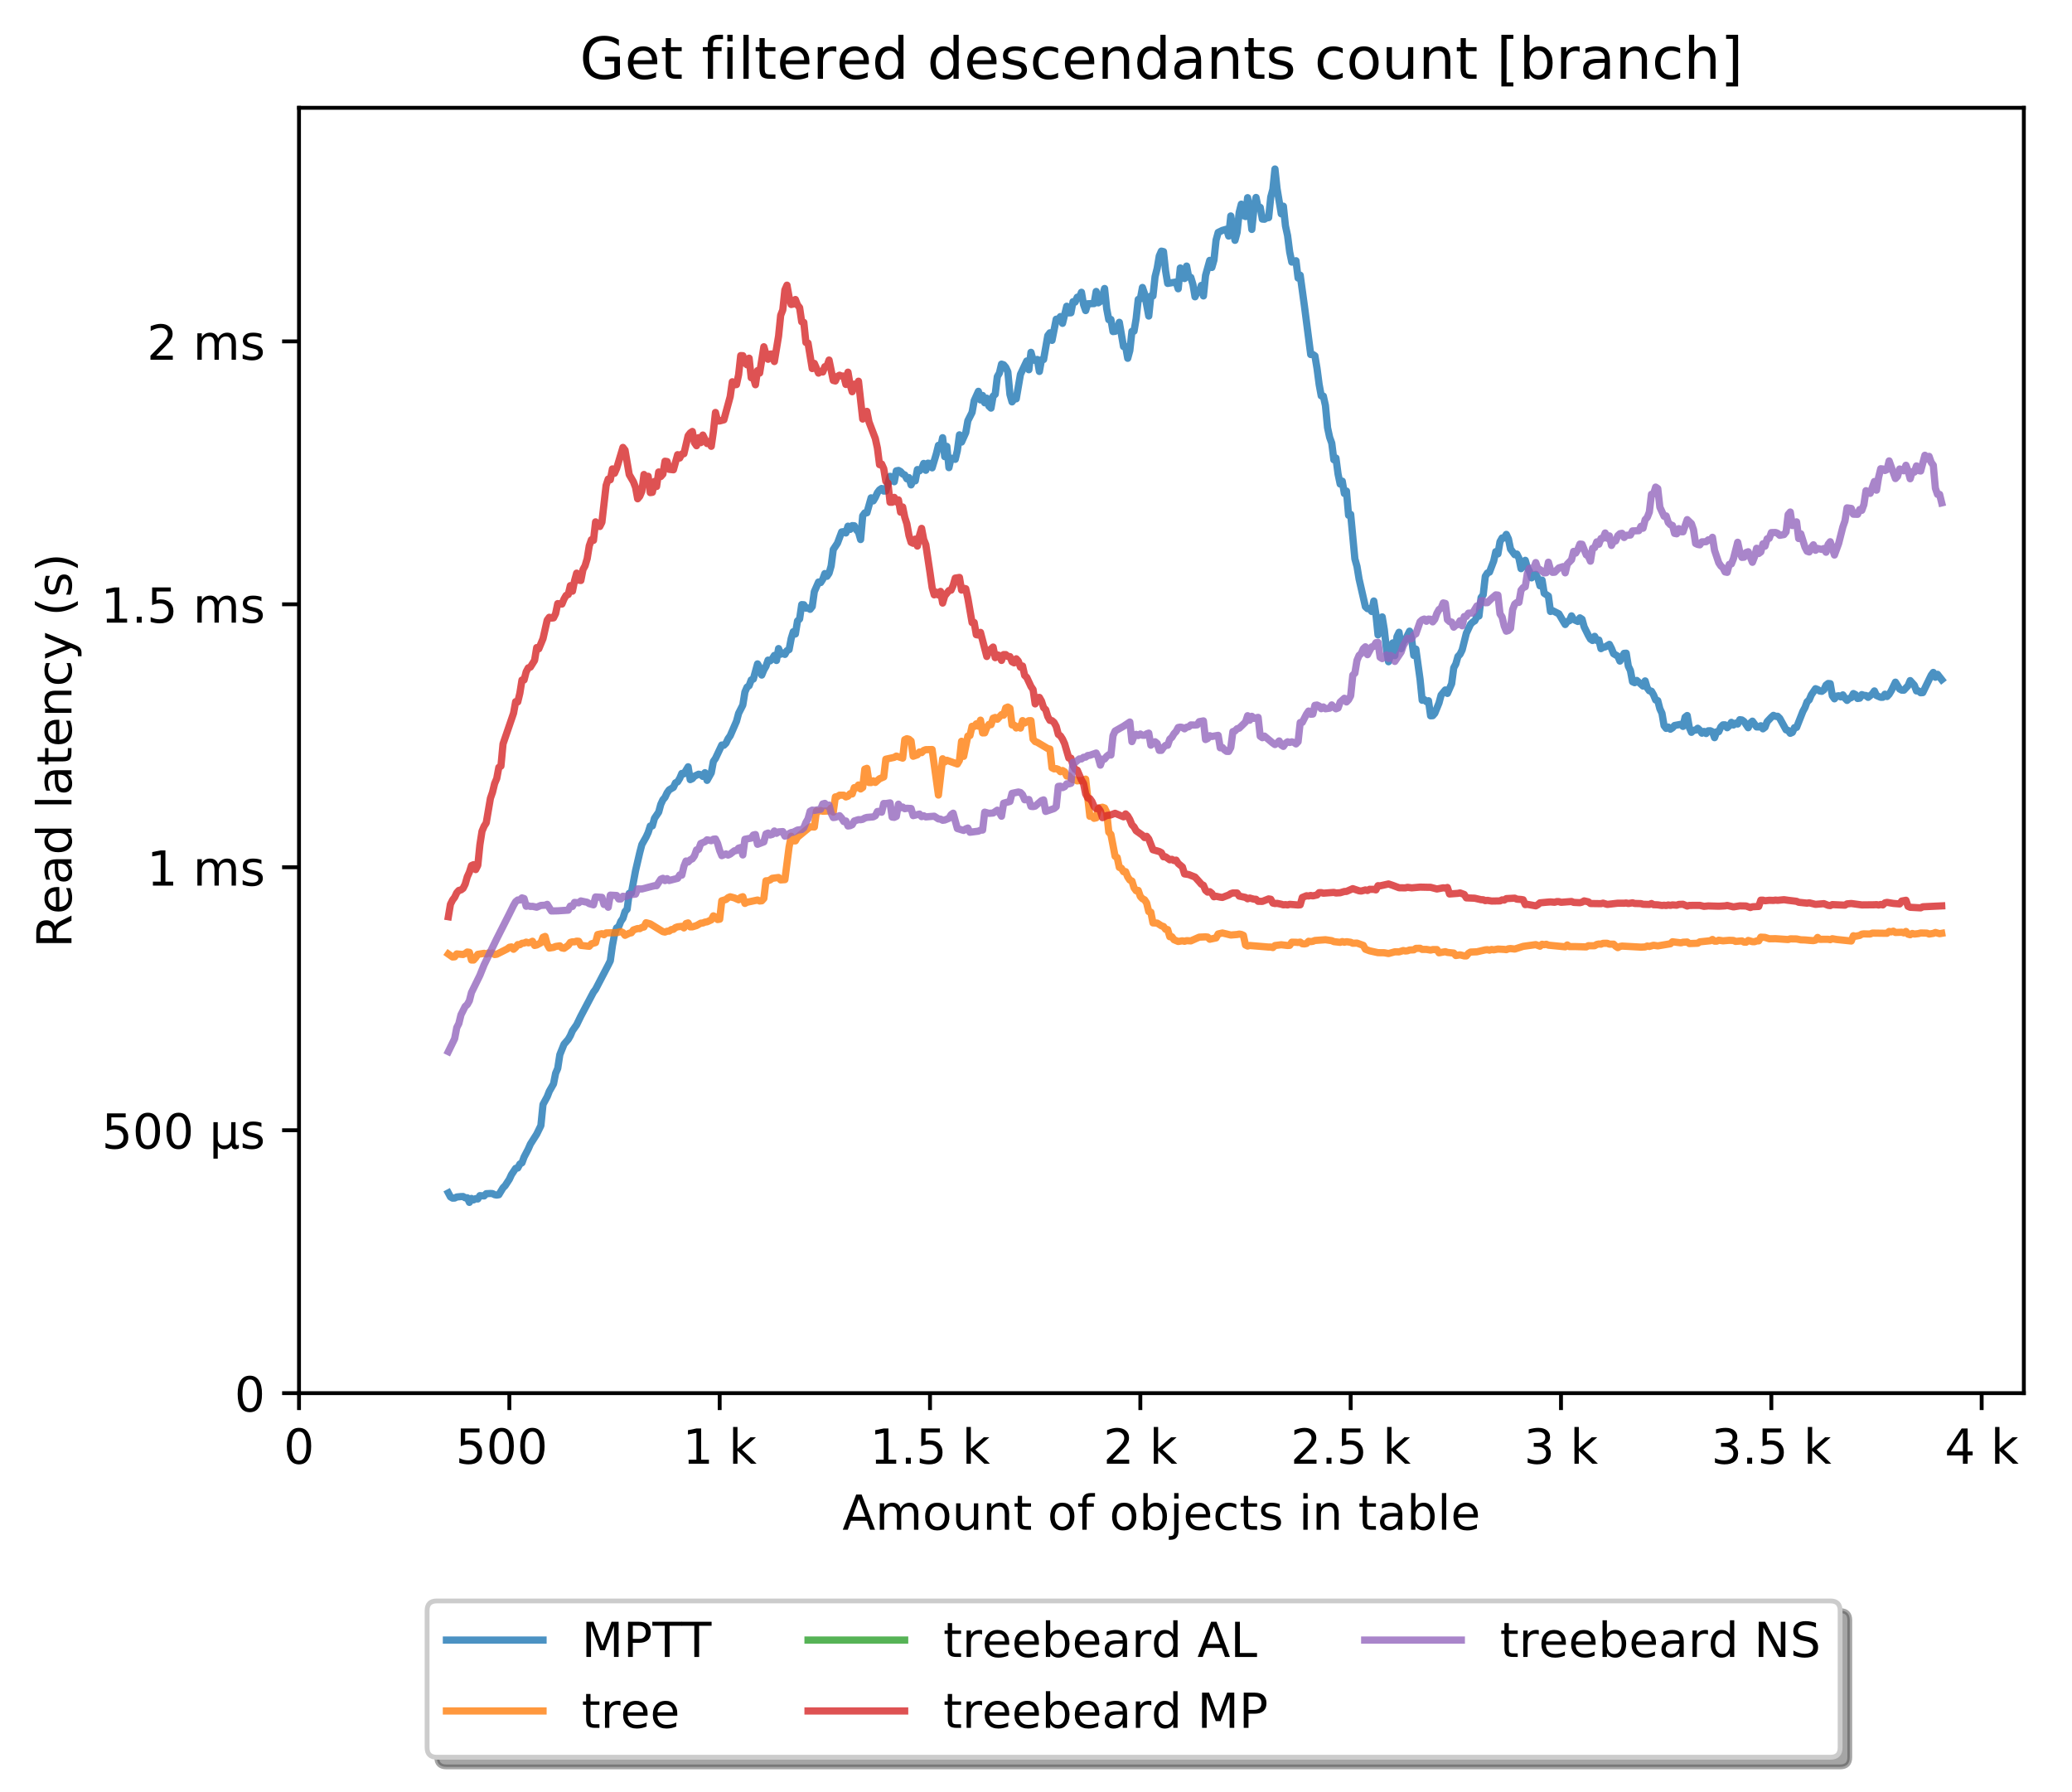<?xml version="1.0" encoding="utf-8" standalone="no"?>
<!DOCTYPE svg PUBLIC "-//W3C//DTD SVG 1.1//EN"
  "http://www.w3.org/Graphics/SVG/1.1/DTD/svg11.dtd">
<!-- Created with matplotlib (http://matplotlib.org/) -->
<svg height="371pt" version="1.1" viewBox="0 0 429 371" width="429pt" xmlns="http://www.w3.org/2000/svg" xmlns:xlink="http://www.w3.org/1999/xlink">
 <defs>
  <style type="text/css">
*{stroke-linecap:butt;stroke-linejoin:round;}
  </style>
 </defs>
 <g id="figure_1">
  <g id="patch_1">
   <path d="M 0 371.002 
L 429.729 371.002 
L 429.729 0 
L 0 0 
z
" style="fill:#ffffff;"/>
  </g>
  <g id="axes_1">
   <g id="patch_2">
    <path d="M 61.909 288.43 
L 419.029 288.43 
L 419.029 22.318 
L 61.909 22.318 
z
" style="fill:#ffffff;"/>
   </g>
   <g id="matplotlib.axis_1">
    <g id="xtick_1">
     <g id="line2d_1">
      <defs>
       <path d="M 0 0 
L 0 3.5 
" id="m9d135f5b0a" style="stroke:#000000;stroke-width:0.8;"/>
      </defs>
      <g>
       <use style="stroke:#000000;stroke-width:0.8;" x="61.909" xlink:href="#m9d135f5b0a" y="288.43"/>
      </g>
     </g>
     <g id="text_1">
      <!-- 0 -->
      <defs>
       <path d="M 31.781 66.406 
Q 24.172 66.406 20.328 58.906 
Q 16.5 51.422 16.5 36.375 
Q 16.5 21.391 20.328 13.891 
Q 24.172 6.391 31.781 6.391 
Q 39.453 6.391 43.281 13.891 
Q 47.125 21.391 47.125 36.375 
Q 47.125 51.422 43.281 58.906 
Q 39.453 66.406 31.781 66.406 
z
M 31.781 74.219 
Q 44.047 74.219 50.516 64.516 
Q 56.984 54.828 56.984 36.375 
Q 56.984 17.969 50.516 8.266 
Q 44.047 -1.422 31.781 -1.422 
Q 19.531 -1.422 13.062 8.266 
Q 6.594 17.969 6.594 36.375 
Q 6.594 54.828 13.062 64.516 
Q 19.531 74.219 31.781 74.219 
z
" id="DejaVuSans-30"/>
      </defs>
      <g transform="translate(58.728 303.029)scale(0.1 -0.1)">
       <use xlink:href="#DejaVuSans-30"/>
      </g>
     </g>
    </g>
    <g id="xtick_2">
     <g id="line2d_2">
      <g>
       <use style="stroke:#000000;stroke-width:0.8;" x="105.458" xlink:href="#m9d135f5b0a" y="288.43"/>
      </g>
     </g>
     <g id="text_2">
      <!-- 500  -->
      <defs>
       <path d="M 10.797 72.906 
L 49.516 72.906 
L 49.516 64.594 
L 19.828 64.594 
L 19.828 46.734 
Q 21.969 47.469 24.109 47.828 
Q 26.266 48.188 28.422 48.188 
Q 40.625 48.188 47.75 41.5 
Q 54.891 34.812 54.891 23.391 
Q 54.891 11.625 47.562 5.094 
Q 40.234 -1.422 26.906 -1.422 
Q 22.312 -1.422 17.547 -0.641 
Q 12.797 0.141 7.719 1.703 
L 7.719 11.625 
Q 12.109 9.234 16.797 8.062 
Q 21.484 6.891 26.703 6.891 
Q 35.156 6.891 40.078 11.328 
Q 45.016 15.766 45.016 23.391 
Q 45.016 31 40.078 35.438 
Q 35.156 39.891 26.703 39.891 
Q 22.75 39.891 18.812 39.016 
Q 14.891 38.141 10.797 36.281 
z
" id="DejaVuSans-35"/>
       <path id="DejaVuSans-20"/>
      </defs>
      <g transform="translate(94.325 303.029)scale(0.1 -0.1)">
       <use xlink:href="#DejaVuSans-35"/>
       <use x="63.623" xlink:href="#DejaVuSans-30"/>
       <use x="127.246" xlink:href="#DejaVuSans-30"/>
       <use x="190.869" xlink:href="#DejaVuSans-20"/>
      </g>
     </g>
    </g>
    <g id="xtick_3">
     <g id="line2d_3">
      <g>
       <use style="stroke:#000000;stroke-width:0.8;" x="149.007" xlink:href="#m9d135f5b0a" y="288.43"/>
      </g>
     </g>
     <g id="text_3">
      <!-- 1 k -->
      <defs>
       <path d="M 12.406 8.297 
L 28.516 8.297 
L 28.516 63.922 
L 10.984 60.406 
L 10.984 69.391 
L 28.422 72.906 
L 38.281 72.906 
L 38.281 8.297 
L 54.391 8.297 
L 54.391 0 
L 12.406 0 
z
" id="DejaVuSans-31"/>
       <path d="M 9.078 75.984 
L 18.109 75.984 
L 18.109 31.109 
L 44.922 54.688 
L 56.391 54.688 
L 27.391 29.109 
L 57.625 0 
L 45.906 0 
L 18.109 26.703 
L 18.109 0 
L 9.078 0 
z
" id="DejaVuSans-6b"/>
      </defs>
      <g transform="translate(141.341 303.029)scale(0.1 -0.1)">
       <use xlink:href="#DejaVuSans-31"/>
       <use x="63.623" xlink:href="#DejaVuSans-20"/>
       <use x="95.41" xlink:href="#DejaVuSans-6b"/>
      </g>
     </g>
    </g>
    <g id="xtick_4">
     <g id="line2d_4">
      <g>
       <use style="stroke:#000000;stroke-width:0.8;" x="192.555" xlink:href="#m9d135f5b0a" y="288.43"/>
      </g>
     </g>
     <g id="text_4">
      <!-- 1.5 k -->
      <defs>
       <path d="M 10.688 12.406 
L 21 12.406 
L 21 0 
L 10.688 0 
z
" id="DejaVuSans-2e"/>
      </defs>
      <g transform="translate(180.119 303.029)scale(0.1 -0.1)">
       <use xlink:href="#DejaVuSans-31"/>
       <use x="63.623" xlink:href="#DejaVuSans-2e"/>
       <use x="95.41" xlink:href="#DejaVuSans-35"/>
       <use x="159.033" xlink:href="#DejaVuSans-20"/>
       <use x="190.82" xlink:href="#DejaVuSans-6b"/>
      </g>
     </g>
    </g>
    <g id="xtick_5">
     <g id="line2d_5">
      <g>
       <use style="stroke:#000000;stroke-width:0.8;" x="236.104" xlink:href="#m9d135f5b0a" y="288.43"/>
      </g>
     </g>
     <g id="text_5">
      <!-- 2 k -->
      <defs>
       <path d="M 19.188 8.297 
L 53.609 8.297 
L 53.609 0 
L 7.328 0 
L 7.328 8.297 
Q 12.938 14.109 22.625 23.891 
Q 32.328 33.688 34.812 36.531 
Q 39.547 41.844 41.422 45.531 
Q 43.312 49.219 43.312 52.781 
Q 43.312 58.594 39.234 62.25 
Q 35.156 65.922 28.609 65.922 
Q 23.969 65.922 18.812 64.312 
Q 13.672 62.703 7.812 59.422 
L 7.812 69.391 
Q 13.766 71.781 18.938 73 
Q 24.125 74.219 28.422 74.219 
Q 39.75 74.219 46.484 68.547 
Q 53.219 62.891 53.219 53.422 
Q 53.219 48.922 51.531 44.891 
Q 49.859 40.875 45.406 35.406 
Q 44.188 33.984 37.641 27.219 
Q 31.109 20.453 19.188 8.297 
z
" id="DejaVuSans-32"/>
      </defs>
      <g transform="translate(228.438 303.029)scale(0.1 -0.1)">
       <use xlink:href="#DejaVuSans-32"/>
       <use x="63.623" xlink:href="#DejaVuSans-20"/>
       <use x="95.41" xlink:href="#DejaVuSans-6b"/>
      </g>
     </g>
    </g>
    <g id="xtick_6">
     <g id="line2d_6">
      <g>
       <use style="stroke:#000000;stroke-width:0.8;" x="279.652" xlink:href="#m9d135f5b0a" y="288.43"/>
      </g>
     </g>
     <g id="text_6">
      <!-- 2.5 k -->
      <g transform="translate(267.216 303.029)scale(0.1 -0.1)">
       <use xlink:href="#DejaVuSans-32"/>
       <use x="63.623" xlink:href="#DejaVuSans-2e"/>
       <use x="95.41" xlink:href="#DejaVuSans-35"/>
       <use x="159.033" xlink:href="#DejaVuSans-20"/>
       <use x="190.82" xlink:href="#DejaVuSans-6b"/>
      </g>
     </g>
    </g>
    <g id="xtick_7">
     <g id="line2d_7">
      <g>
       <use style="stroke:#000000;stroke-width:0.8;" x="323.201" xlink:href="#m9d135f5b0a" y="288.43"/>
      </g>
     </g>
     <g id="text_7">
      <!-- 3 k -->
      <defs>
       <path d="M 40.578 39.312 
Q 47.656 37.797 51.625 33 
Q 55.609 28.219 55.609 21.188 
Q 55.609 10.406 48.188 4.484 
Q 40.766 -1.422 27.094 -1.422 
Q 22.516 -1.422 17.656 -0.516 
Q 12.797 0.391 7.625 2.203 
L 7.625 11.719 
Q 11.719 9.328 16.594 8.109 
Q 21.484 6.891 26.812 6.891 
Q 36.078 6.891 40.938 10.547 
Q 45.797 14.203 45.797 21.188 
Q 45.797 27.641 41.281 31.266 
Q 36.766 34.906 28.719 34.906 
L 20.219 34.906 
L 20.219 43.016 
L 29.109 43.016 
Q 36.375 43.016 40.234 45.922 
Q 44.094 48.828 44.094 54.297 
Q 44.094 59.906 40.109 62.906 
Q 36.141 65.922 28.719 65.922 
Q 24.656 65.922 20.016 65.031 
Q 15.375 64.156 9.812 62.312 
L 9.812 71.094 
Q 15.438 72.656 20.344 73.438 
Q 25.25 74.219 29.594 74.219 
Q 40.828 74.219 47.359 69.109 
Q 53.906 64.016 53.906 55.328 
Q 53.906 49.266 50.438 45.094 
Q 46.969 40.922 40.578 39.312 
z
" id="DejaVuSans-33"/>
      </defs>
      <g transform="translate(315.535 303.029)scale(0.1 -0.1)">
       <use xlink:href="#DejaVuSans-33"/>
       <use x="63.623" xlink:href="#DejaVuSans-20"/>
       <use x="95.41" xlink:href="#DejaVuSans-6b"/>
      </g>
     </g>
    </g>
    <g id="xtick_8">
     <g id="line2d_8">
      <g>
       <use style="stroke:#000000;stroke-width:0.8;" x="366.749" xlink:href="#m9d135f5b0a" y="288.43"/>
      </g>
     </g>
     <g id="text_8">
      <!-- 3.5 k -->
      <g transform="translate(354.313 303.029)scale(0.1 -0.1)">
       <use xlink:href="#DejaVuSans-33"/>
       <use x="63.623" xlink:href="#DejaVuSans-2e"/>
       <use x="95.41" xlink:href="#DejaVuSans-35"/>
       <use x="159.033" xlink:href="#DejaVuSans-20"/>
       <use x="190.82" xlink:href="#DejaVuSans-6b"/>
      </g>
     </g>
    </g>
    <g id="xtick_9">
     <g id="line2d_9">
      <g>
       <use style="stroke:#000000;stroke-width:0.8;" x="410.298" xlink:href="#m9d135f5b0a" y="288.43"/>
      </g>
     </g>
     <g id="text_9">
      <!-- 4 k -->
      <defs>
       <path d="M 37.797 64.312 
L 12.891 25.391 
L 37.797 25.391 
z
M 35.203 72.906 
L 47.609 72.906 
L 47.609 25.391 
L 58.016 25.391 
L 58.016 17.188 
L 47.609 17.188 
L 47.609 0 
L 37.797 0 
L 37.797 17.188 
L 4.891 17.188 
L 4.891 26.703 
z
" id="DejaVuSans-34"/>
      </defs>
      <g transform="translate(402.632 303.029)scale(0.1 -0.1)">
       <use xlink:href="#DejaVuSans-34"/>
       <use x="63.623" xlink:href="#DejaVuSans-20"/>
       <use x="95.41" xlink:href="#DejaVuSans-6b"/>
      </g>
     </g>
    </g>
    <g id="text_10">
     <!-- Amount of objects in table -->
     <defs>
      <path d="M 34.188 63.188 
L 20.797 26.906 
L 47.609 26.906 
z
M 28.609 72.906 
L 39.797 72.906 
L 67.578 0 
L 57.328 0 
L 50.688 18.703 
L 17.828 18.703 
L 11.188 0 
L 0.781 0 
z
" id="DejaVuSans-41"/>
      <path d="M 52 44.188 
Q 55.375 50.25 60.062 53.125 
Q 64.75 56 71.094 56 
Q 79.641 56 84.281 50.016 
Q 88.922 44.047 88.922 33.016 
L 88.922 0 
L 79.891 0 
L 79.891 32.719 
Q 79.891 40.578 77.094 44.375 
Q 74.312 48.188 68.609 48.188 
Q 61.625 48.188 57.562 43.547 
Q 53.516 38.922 53.516 30.906 
L 53.516 0 
L 44.484 0 
L 44.484 32.719 
Q 44.484 40.625 41.703 44.406 
Q 38.922 48.188 33.109 48.188 
Q 26.219 48.188 22.156 43.531 
Q 18.109 38.875 18.109 30.906 
L 18.109 0 
L 9.078 0 
L 9.078 54.688 
L 18.109 54.688 
L 18.109 46.188 
Q 21.188 51.219 25.484 53.609 
Q 29.781 56 35.688 56 
Q 41.656 56 45.828 52.969 
Q 50 49.953 52 44.188 
z
" id="DejaVuSans-6d"/>
      <path d="M 30.609 48.391 
Q 23.391 48.391 19.188 42.75 
Q 14.984 37.109 14.984 27.297 
Q 14.984 17.484 19.156 11.844 
Q 23.344 6.203 30.609 6.203 
Q 37.797 6.203 41.984 11.859 
Q 46.188 17.531 46.188 27.297 
Q 46.188 37.016 41.984 42.703 
Q 37.797 48.391 30.609 48.391 
z
M 30.609 56 
Q 42.328 56 49.016 48.375 
Q 55.719 40.766 55.719 27.297 
Q 55.719 13.875 49.016 6.219 
Q 42.328 -1.422 30.609 -1.422 
Q 18.844 -1.422 12.172 6.219 
Q 5.516 13.875 5.516 27.297 
Q 5.516 40.766 12.172 48.375 
Q 18.844 56 30.609 56 
z
" id="DejaVuSans-6f"/>
      <path d="M 8.5 21.578 
L 8.5 54.688 
L 17.484 54.688 
L 17.484 21.922 
Q 17.484 14.156 20.5 10.266 
Q 23.531 6.391 29.594 6.391 
Q 36.859 6.391 41.078 11.031 
Q 45.312 15.672 45.312 23.688 
L 45.312 54.688 
L 54.297 54.688 
L 54.297 0 
L 45.312 0 
L 45.312 8.406 
Q 42.047 3.422 37.719 1 
Q 33.406 -1.422 27.688 -1.422 
Q 18.266 -1.422 13.375 4.438 
Q 8.5 10.297 8.5 21.578 
z
M 31.109 56 
z
" id="DejaVuSans-75"/>
      <path d="M 54.891 33.016 
L 54.891 0 
L 45.906 0 
L 45.906 32.719 
Q 45.906 40.484 42.875 44.328 
Q 39.844 48.188 33.797 48.188 
Q 26.516 48.188 22.312 43.547 
Q 18.109 38.922 18.109 30.906 
L 18.109 0 
L 9.078 0 
L 9.078 54.688 
L 18.109 54.688 
L 18.109 46.188 
Q 21.344 51.125 25.703 53.562 
Q 30.078 56 35.797 56 
Q 45.219 56 50.047 50.172 
Q 54.891 44.344 54.891 33.016 
z
" id="DejaVuSans-6e"/>
      <path d="M 18.312 70.219 
L 18.312 54.688 
L 36.812 54.688 
L 36.812 47.703 
L 18.312 47.703 
L 18.312 18.016 
Q 18.312 11.328 20.141 9.422 
Q 21.969 7.516 27.594 7.516 
L 36.812 7.516 
L 36.812 0 
L 27.594 0 
Q 17.188 0 13.234 3.875 
Q 9.281 7.766 9.281 18.016 
L 9.281 47.703 
L 2.688 47.703 
L 2.688 54.688 
L 9.281 54.688 
L 9.281 70.219 
z
" id="DejaVuSans-74"/>
      <path d="M 37.109 75.984 
L 37.109 68.5 
L 28.516 68.5 
Q 23.688 68.5 21.797 66.547 
Q 19.922 64.594 19.922 59.516 
L 19.922 54.688 
L 34.719 54.688 
L 34.719 47.703 
L 19.922 47.703 
L 19.922 0 
L 10.891 0 
L 10.891 47.703 
L 2.297 47.703 
L 2.297 54.688 
L 10.891 54.688 
L 10.891 58.5 
Q 10.891 67.625 15.141 71.797 
Q 19.391 75.984 28.609 75.984 
z
" id="DejaVuSans-66"/>
      <path d="M 48.688 27.297 
Q 48.688 37.203 44.609 42.844 
Q 40.531 48.484 33.406 48.484 
Q 26.266 48.484 22.188 42.844 
Q 18.109 37.203 18.109 27.297 
Q 18.109 17.391 22.188 11.75 
Q 26.266 6.109 33.406 6.109 
Q 40.531 6.109 44.609 11.75 
Q 48.688 17.391 48.688 27.297 
z
M 18.109 46.391 
Q 20.953 51.266 25.266 53.625 
Q 29.594 56 35.594 56 
Q 45.562 56 51.781 48.094 
Q 58.016 40.188 58.016 27.297 
Q 58.016 14.406 51.781 6.484 
Q 45.562 -1.422 35.594 -1.422 
Q 29.594 -1.422 25.266 0.953 
Q 20.953 3.328 18.109 8.203 
L 18.109 0 
L 9.078 0 
L 9.078 75.984 
L 18.109 75.984 
z
" id="DejaVuSans-62"/>
      <path d="M 9.422 54.688 
L 18.406 54.688 
L 18.406 -0.984 
Q 18.406 -11.422 14.422 -16.109 
Q 10.453 -20.797 1.609 -20.797 
L -1.812 -20.797 
L -1.812 -13.188 
L 0.594 -13.188 
Q 5.719 -13.188 7.562 -10.812 
Q 9.422 -8.453 9.422 -0.984 
z
M 9.422 75.984 
L 18.406 75.984 
L 18.406 64.594 
L 9.422 64.594 
z
" id="DejaVuSans-6a"/>
      <path d="M 56.203 29.594 
L 56.203 25.203 
L 14.891 25.203 
Q 15.484 15.922 20.484 11.062 
Q 25.484 6.203 34.422 6.203 
Q 39.594 6.203 44.453 7.469 
Q 49.312 8.734 54.109 11.281 
L 54.109 2.781 
Q 49.266 0.734 44.188 -0.344 
Q 39.109 -1.422 33.891 -1.422 
Q 20.797 -1.422 13.156 6.188 
Q 5.516 13.812 5.516 26.812 
Q 5.516 40.234 12.766 48.109 
Q 20.016 56 32.328 56 
Q 43.359 56 49.781 48.891 
Q 56.203 41.797 56.203 29.594 
z
M 47.219 32.234 
Q 47.125 39.594 43.094 43.984 
Q 39.062 48.391 32.422 48.391 
Q 24.906 48.391 20.391 44.141 
Q 15.875 39.891 15.188 32.172 
z
" id="DejaVuSans-65"/>
      <path d="M 48.781 52.594 
L 48.781 44.188 
Q 44.969 46.297 41.141 47.344 
Q 37.312 48.391 33.406 48.391 
Q 24.656 48.391 19.812 42.844 
Q 14.984 37.312 14.984 27.297 
Q 14.984 17.281 19.812 11.734 
Q 24.656 6.203 33.406 6.203 
Q 37.312 6.203 41.141 7.25 
Q 44.969 8.297 48.781 10.406 
L 48.781 2.094 
Q 45.016 0.344 40.984 -0.531 
Q 36.969 -1.422 32.422 -1.422 
Q 20.062 -1.422 12.781 6.344 
Q 5.516 14.109 5.516 27.297 
Q 5.516 40.672 12.859 48.328 
Q 20.219 56 33.016 56 
Q 37.156 56 41.109 55.141 
Q 45.062 54.297 48.781 52.594 
z
" id="DejaVuSans-63"/>
      <path d="M 44.281 53.078 
L 44.281 44.578 
Q 40.484 46.531 36.375 47.5 
Q 32.281 48.484 27.875 48.484 
Q 21.188 48.484 17.844 46.438 
Q 14.5 44.391 14.5 40.281 
Q 14.5 37.156 16.891 35.375 
Q 19.281 33.594 26.516 31.984 
L 29.594 31.297 
Q 39.156 29.25 43.188 25.516 
Q 47.219 21.781 47.219 15.094 
Q 47.219 7.469 41.188 3.016 
Q 35.156 -1.422 24.609 -1.422 
Q 20.219 -1.422 15.453 -0.562 
Q 10.688 0.297 5.422 2 
L 5.422 11.281 
Q 10.406 8.688 15.234 7.391 
Q 20.062 6.109 24.812 6.109 
Q 31.156 6.109 34.562 8.281 
Q 37.984 10.453 37.984 14.406 
Q 37.984 18.062 35.516 20.016 
Q 33.062 21.969 24.703 23.781 
L 21.578 24.516 
Q 13.234 26.266 9.516 29.906 
Q 5.812 33.547 5.812 39.891 
Q 5.812 47.609 11.281 51.797 
Q 16.75 56 26.812 56 
Q 31.781 56 36.172 55.266 
Q 40.578 54.547 44.281 53.078 
z
" id="DejaVuSans-73"/>
      <path d="M 9.422 54.688 
L 18.406 54.688 
L 18.406 0 
L 9.422 0 
z
M 9.422 75.984 
L 18.406 75.984 
L 18.406 64.594 
L 9.422 64.594 
z
" id="DejaVuSans-69"/>
      <path d="M 34.281 27.484 
Q 23.391 27.484 19.188 25 
Q 14.984 22.516 14.984 16.5 
Q 14.984 11.719 18.141 8.906 
Q 21.297 6.109 26.703 6.109 
Q 34.188 6.109 38.703 11.406 
Q 43.219 16.703 43.219 25.484 
L 43.219 27.484 
z
M 52.203 31.203 
L 52.203 0 
L 43.219 0 
L 43.219 8.297 
Q 40.141 3.328 35.547 0.953 
Q 30.953 -1.422 24.312 -1.422 
Q 15.922 -1.422 10.953 3.297 
Q 6 8.016 6 15.922 
Q 6 25.141 12.172 29.828 
Q 18.359 34.516 30.609 34.516 
L 43.219 34.516 
L 43.219 35.406 
Q 43.219 41.609 39.141 45 
Q 35.062 48.391 27.688 48.391 
Q 23 48.391 18.547 47.266 
Q 14.109 46.141 10.016 43.891 
L 10.016 52.203 
Q 14.938 54.109 19.578 55.047 
Q 24.219 56 28.609 56 
Q 40.484 56 46.344 49.844 
Q 52.203 43.703 52.203 31.203 
z
" id="DejaVuSans-61"/>
      <path d="M 9.422 75.984 
L 18.406 75.984 
L 18.406 0 
L 9.422 0 
z
" id="DejaVuSans-6c"/>
     </defs>
     <g transform="translate(174.411 316.707)scale(0.1 -0.1)">
      <use xlink:href="#DejaVuSans-41"/>
      <use x="68.408" xlink:href="#DejaVuSans-6d"/>
      <use x="165.82" xlink:href="#DejaVuSans-6f"/>
      <use x="227.002" xlink:href="#DejaVuSans-75"/>
      <use x="290.381" xlink:href="#DejaVuSans-6e"/>
      <use x="353.76" xlink:href="#DejaVuSans-74"/>
      <use x="392.969" xlink:href="#DejaVuSans-20"/>
      <use x="424.756" xlink:href="#DejaVuSans-6f"/>
      <use x="485.938" xlink:href="#DejaVuSans-66"/>
      <use x="521.143" xlink:href="#DejaVuSans-20"/>
      <use x="552.93" xlink:href="#DejaVuSans-6f"/>
      <use x="614.111" xlink:href="#DejaVuSans-62"/>
      <use x="677.588" xlink:href="#DejaVuSans-6a"/>
      <use x="705.371" xlink:href="#DejaVuSans-65"/>
      <use x="766.895" xlink:href="#DejaVuSans-63"/>
      <use x="821.875" xlink:href="#DejaVuSans-74"/>
      <use x="861.084" xlink:href="#DejaVuSans-73"/>
      <use x="913.184" xlink:href="#DejaVuSans-20"/>
      <use x="944.971" xlink:href="#DejaVuSans-69"/>
      <use x="972.754" xlink:href="#DejaVuSans-6e"/>
      <use x="1036.133" xlink:href="#DejaVuSans-20"/>
      <use x="1067.92" xlink:href="#DejaVuSans-74"/>
      <use x="1107.129" xlink:href="#DejaVuSans-61"/>
      <use x="1168.408" xlink:href="#DejaVuSans-62"/>
      <use x="1231.885" xlink:href="#DejaVuSans-6c"/>
      <use x="1259.668" xlink:href="#DejaVuSans-65"/>
     </g>
    </g>
   </g>
   <g id="matplotlib.axis_2">
    <g id="ytick_1">
     <g id="line2d_10">
      <defs>
       <path d="M 0 0 
L -3.5 0 
" id="m7faf94800e" style="stroke:#000000;stroke-width:0.8;"/>
      </defs>
      <g>
       <use style="stroke:#000000;stroke-width:0.8;" x="61.909" xlink:href="#m7faf94800e" y="288.43"/>
      </g>
     </g>
     <g id="text_11">
      <!-- 0 -->
      <g transform="translate(48.547 292.229)scale(0.1 -0.1)">
       <use xlink:href="#DejaVuSans-30"/>
      </g>
     </g>
    </g>
    <g id="ytick_2">
     <g id="line2d_11">
      <g>
       <use style="stroke:#000000;stroke-width:0.8;" x="61.909" xlink:href="#m7faf94800e" y="233.991"/>
      </g>
     </g>
     <g id="text_12">
      <!-- 500 µs -->
      <defs>
       <path d="M 8.5 -20.797 
L 8.5 54.688 
L 17.484 54.688 
L 17.484 20.703 
Q 17.484 13.625 20.844 10 
Q 24.219 6.391 30.812 6.391 
Q 38.031 6.391 41.672 10.484 
Q 45.312 14.594 45.312 22.797 
L 45.312 54.688 
L 54.297 54.688 
L 54.297 12.594 
Q 54.297 9.672 55.141 8.281 
Q 56 6.891 57.812 6.891 
Q 58.25 6.891 59.031 7.156 
Q 59.812 7.422 61.188 8.016 
L 61.188 0.781 
Q 59.188 -0.344 57.391 -0.875 
Q 55.609 -1.422 53.906 -1.422 
Q 50.531 -1.422 48.531 0.484 
Q 46.531 2.391 45.797 6.297 
Q 43.359 2.438 39.812 0.5 
Q 36.281 -1.422 31.5 -1.422 
Q 26.516 -1.422 23.016 0.484 
Q 19.531 2.391 17.484 6.203 
L 17.484 -20.797 
z
" id="DejaVuSans-b5"/>
      </defs>
      <g transform="translate(21.072 237.79)scale(0.1 -0.1)">
       <use xlink:href="#DejaVuSans-35"/>
       <use x="63.623" xlink:href="#DejaVuSans-30"/>
       <use x="127.246" xlink:href="#DejaVuSans-30"/>
       <use x="190.869" xlink:href="#DejaVuSans-20"/>
       <use x="222.656" xlink:href="#DejaVuSans-b5"/>
       <use x="286.279" xlink:href="#DejaVuSans-73"/>
      </g>
     </g>
    </g>
    <g id="ytick_3">
     <g id="line2d_12">
      <g>
       <use style="stroke:#000000;stroke-width:0.8;" x="61.909" xlink:href="#m7faf94800e" y="179.551"/>
      </g>
     </g>
     <g id="text_13">
      <!-- 1 ms -->
      <g transform="translate(30.419 183.35)scale(0.1 -0.1)">
       <use xlink:href="#DejaVuSans-31"/>
       <use x="63.623" xlink:href="#DejaVuSans-20"/>
       <use x="95.41" xlink:href="#DejaVuSans-6d"/>
       <use x="192.822" xlink:href="#DejaVuSans-73"/>
      </g>
     </g>
    </g>
    <g id="ytick_4">
     <g id="line2d_13">
      <g>
       <use style="stroke:#000000;stroke-width:0.8;" x="61.909" xlink:href="#m7faf94800e" y="125.112"/>
      </g>
     </g>
     <g id="text_14">
      <!-- 1.5 ms -->
      <g transform="translate(20.878 128.911)scale(0.1 -0.1)">
       <use xlink:href="#DejaVuSans-31"/>
       <use x="63.623" xlink:href="#DejaVuSans-2e"/>
       <use x="95.41" xlink:href="#DejaVuSans-35"/>
       <use x="159.033" xlink:href="#DejaVuSans-20"/>
       <use x="190.82" xlink:href="#DejaVuSans-6d"/>
       <use x="288.232" xlink:href="#DejaVuSans-73"/>
      </g>
     </g>
    </g>
    <g id="ytick_5">
     <g id="line2d_14">
      <g>
       <use style="stroke:#000000;stroke-width:0.8;" x="61.909" xlink:href="#m7faf94800e" y="70.672"/>
      </g>
     </g>
     <g id="text_15">
      <!-- 2 ms -->
      <g transform="translate(30.419 74.472)scale(0.1 -0.1)">
       <use xlink:href="#DejaVuSans-32"/>
       <use x="63.623" xlink:href="#DejaVuSans-20"/>
       <use x="95.41" xlink:href="#DejaVuSans-6d"/>
       <use x="192.822" xlink:href="#DejaVuSans-73"/>
      </g>
     </g>
    </g>
    <g id="text_16">
     <!-- Read latency (s) -->
     <defs>
      <path d="M 44.391 34.188 
Q 47.562 33.109 50.562 29.594 
Q 53.562 26.078 56.594 19.922 
L 66.609 0 
L 56 0 
L 46.688 18.703 
Q 43.062 26.031 39.672 28.422 
Q 36.281 30.812 30.422 30.812 
L 19.672 30.812 
L 19.672 0 
L 9.812 0 
L 9.812 72.906 
L 32.078 72.906 
Q 44.578 72.906 50.734 67.672 
Q 56.891 62.453 56.891 51.906 
Q 56.891 45.016 53.688 40.469 
Q 50.484 35.938 44.391 34.188 
z
M 19.672 64.797 
L 19.672 38.922 
L 32.078 38.922 
Q 39.203 38.922 42.844 42.219 
Q 46.484 45.516 46.484 51.906 
Q 46.484 58.297 42.844 61.547 
Q 39.203 64.797 32.078 64.797 
z
" id="DejaVuSans-52"/>
      <path d="M 45.406 46.391 
L 45.406 75.984 
L 54.391 75.984 
L 54.391 0 
L 45.406 0 
L 45.406 8.203 
Q 42.578 3.328 38.25 0.953 
Q 33.938 -1.422 27.875 -1.422 
Q 17.969 -1.422 11.734 6.484 
Q 5.516 14.406 5.516 27.297 
Q 5.516 40.188 11.734 48.094 
Q 17.969 56 27.875 56 
Q 33.938 56 38.25 53.625 
Q 42.578 51.266 45.406 46.391 
z
M 14.797 27.297 
Q 14.797 17.391 18.875 11.75 
Q 22.953 6.109 30.078 6.109 
Q 37.203 6.109 41.297 11.75 
Q 45.406 17.391 45.406 27.297 
Q 45.406 37.203 41.297 42.844 
Q 37.203 48.484 30.078 48.484 
Q 22.953 48.484 18.875 42.844 
Q 14.797 37.203 14.797 27.297 
z
" id="DejaVuSans-64"/>
      <path d="M 32.172 -5.078 
Q 28.375 -14.844 24.75 -17.812 
Q 21.141 -20.797 15.094 -20.797 
L 7.906 -20.797 
L 7.906 -13.281 
L 13.188 -13.281 
Q 16.891 -13.281 18.938 -11.516 
Q 21 -9.766 23.484 -3.219 
L 25.094 0.875 
L 2.984 54.688 
L 12.5 54.688 
L 29.594 11.922 
L 46.688 54.688 
L 56.203 54.688 
z
" id="DejaVuSans-79"/>
      <path d="M 31 75.875 
Q 24.469 64.656 21.281 53.656 
Q 18.109 42.672 18.109 31.391 
Q 18.109 20.125 21.312 9.062 
Q 24.516 -2 31 -13.188 
L 23.188 -13.188 
Q 15.875 -1.703 12.234 9.375 
Q 8.594 20.453 8.594 31.391 
Q 8.594 42.281 12.203 53.312 
Q 15.828 64.359 23.188 75.875 
z
" id="DejaVuSans-28"/>
      <path d="M 8.016 75.875 
L 15.828 75.875 
Q 23.141 64.359 26.781 53.312 
Q 30.422 42.281 30.422 31.391 
Q 30.422 20.453 26.781 9.375 
Q 23.141 -1.703 15.828 -13.188 
L 8.016 -13.188 
Q 14.5 -2 17.703 9.062 
Q 20.906 20.125 20.906 31.391 
Q 20.906 42.672 17.703 53.656 
Q 14.5 64.656 8.016 75.875 
z
" id="DejaVuSans-29"/>
     </defs>
     <g transform="translate(14.798 196.212)rotate(-90)scale(0.1 -0.1)">
      <use xlink:href="#DejaVuSans-52"/>
      <use x="69.42" xlink:href="#DejaVuSans-65"/>
      <use x="130.943" xlink:href="#DejaVuSans-61"/>
      <use x="192.223" xlink:href="#DejaVuSans-64"/>
      <use x="255.699" xlink:href="#DejaVuSans-20"/>
      <use x="287.486" xlink:href="#DejaVuSans-6c"/>
      <use x="315.27" xlink:href="#DejaVuSans-61"/>
      <use x="376.549" xlink:href="#DejaVuSans-74"/>
      <use x="415.758" xlink:href="#DejaVuSans-65"/>
      <use x="477.281" xlink:href="#DejaVuSans-6e"/>
      <use x="540.66" xlink:href="#DejaVuSans-63"/>
      <use x="595.641" xlink:href="#DejaVuSans-79"/>
      <use x="654.82" xlink:href="#DejaVuSans-20"/>
      <use x="686.607" xlink:href="#DejaVuSans-28"/>
      <use x="725.621" xlink:href="#DejaVuSans-73"/>
      <use x="777.721" xlink:href="#DejaVuSans-29"/>
     </g>
    </g>
   </g>
   <g id="line2d_15">
    <path clip-path="url(#p4ec8b0eaf7)" d="M 92.829 246.967 
L 93.264 247.786 
L 93.7 248.05 
L 94.135 248.035 
L 94.571 247.813 
L 95.442 247.731 
L 95.877 247.718 
L 96.313 247.983 
L 96.748 247.98 
L 97.184 248.927 
L 97.619 248.118 
L 98.055 248.414 
L 98.49 248.156 
L 98.926 248.223 
L 99.361 247.533 
L 100.232 247.597 
L 100.668 247.134 
L 101.539 247.087 
L 101.974 247.114 
L 102.41 247.336 
L 102.845 247.42 
L 103.281 247.344 
L 104.151 245.912 
L 104.587 245.477 
L 105.458 244.14 
L 105.893 243.196 
L 106.764 241.885 
L 107.2 241.811 
L 107.635 240.993 
L 108.071 240.738 
L 108.506 239.553 
L 109.377 237.877 
L 109.813 236.875 
L 111.119 234.81 
L 111.99 233.024 
L 112.426 228.655 
L 113.297 227.048 
L 113.732 225.931 
L 114.603 224.393 
L 115.039 222.2 
L 115.474 221.191 
L 115.91 218.357 
L 116.781 216.181 
L 117.652 215.174 
L 118.087 214.417 
L 118.523 213.402 
L 119.393 212.157 
L 120.264 210.359 
L 122.877 205.403 
L 123.313 204.821 
L 125.926 199.801 
L 126.361 198.915 
L 126.797 195.767 
L 127.232 193.462 
L 127.668 192.109 
L 128.103 191.847 
L 128.539 190.747 
L 128.974 190.128 
L 129.41 188.721 
L 129.845 188.238 
L 130.281 184.937 
L 130.716 184.915 
L 131.587 180.264 
L 132.458 176.519 
L 132.894 174.847 
L 133.765 173.3 
L 134.2 172.364 
L 134.635 171.005 
L 135.071 170.985 
L 135.506 169.423 
L 136.377 168.135 
L 136.813 166.523 
L 137.248 165.588 
L 137.684 165.07 
L 138.119 164.138 
L 138.555 163.519 
L 139.426 163.006 
L 139.861 162.072 
L 140.297 161.854 
L 140.732 161.148 
L 141.168 160.123 
L 141.603 160.209 
L 142.474 158.749 
L 142.91 161.406 
L 143.345 161.204 
L 143.781 160.695 
L 144.652 160.283 
L 145.087 160.382 
L 145.523 160.743 
L 145.958 159.973 
L 146.394 161.56 
L 147.265 160 
L 147.7 157.65 
L 148.136 157.014 
L 149.442 154.242 
L 149.877 154.292 
L 150.313 153.861 
L 150.748 152.941 
L 151.184 152.332 
L 152.49 149.321 
L 152.926 147.689 
L 153.797 145.966 
L 154.232 143.269 
L 154.668 142.269 
L 155.103 141.955 
L 155.539 140.768 
L 155.974 140.588 
L 156.845 137.448 
L 157.281 138.202 
L 157.716 139.762 
L 158.152 138.694 
L 158.587 137.952 
L 159.023 136.667 
L 159.458 136.818 
L 159.894 136.391 
L 160.329 135.692 
L 160.765 136.741 
L 161.2 134.277 
L 161.636 135.443 
L 162.071 135.177 
L 162.507 135.484 
L 162.942 134.7 
L 163.378 134.495 
L 163.813 132.196 
L 164.249 130.778 
L 164.684 131.251 
L 165.119 128.565 
L 165.555 128.14 
L 165.99 125.173 
L 166.426 125.202 
L 166.861 125.911 
L 167.297 125.869 
L 167.732 126.145 
L 168.168 125.578 
L 168.603 122.487 
L 169.474 120.495 
L 169.91 120.614 
L 170.345 119.934 
L 170.781 118.745 
L 171.216 119.313 
L 171.652 118.674 
L 172.087 117.157 
L 172.523 113.774 
L 173.394 112.456 
L 174.265 110.124 
L 174.7 110.059 
L 175.136 110.341 
L 175.571 108.937 
L 176.007 109.61 
L 176.442 108.826 
L 176.878 108.85 
L 177.313 109.689 
L 177.749 110.171 
L 178.184 111.702 
L 178.62 106.788 
L 179.055 106.183 
L 179.49 106.166 
L 180.361 103.067 
L 180.797 103.703 
L 181.232 102.974 
L 181.668 101.998 
L 182.103 101.418 
L 182.539 101.13 
L 182.974 101.667 
L 183.41 101.652 
L 184.281 98.617 
L 184.716 98.761 
L 185.152 99.728 
L 185.587 97.474 
L 186.023 97.392 
L 186.458 97.631 
L 186.894 98.134 
L 187.329 98.327 
L 187.765 99.134 
L 188.2 98.877 
L 188.636 100.386 
L 189.071 99.412 
L 189.507 99.55 
L 189.942 97.215 
L 190.378 97.483 
L 190.813 97.034 
L 191.249 95.947 
L 191.684 97.364 
L 192.12 95.89 
L 192.555 95.955 
L 192.991 96.859 
L 193.862 93.961 
L 194.297 92.199 
L 194.732 92.723 
L 195.168 90.619 
L 195.603 94.543 
L 196.039 92.411 
L 196.474 96.815 
L 196.91 94.858 
L 197.781 95.095 
L 198.216 93.288 
L 198.652 90.025 
L 199.087 91.521 
L 199.958 89.565 
L 200.394 87.102 
L 201.265 85.376 
L 201.7 82.952 
L 202.571 81.017 
L 203.007 82.804 
L 203.442 81.871 
L 203.878 83.395 
L 204.313 82.437 
L 204.749 84.079 
L 205.184 84.492 
L 205.62 82.016 
L 206.055 81.629 
L 206.491 77.97 
L 206.926 77.226 
L 207.362 75.385 
L 207.797 75.53 
L 208.233 76.048 
L 208.668 76.974 
L 209.104 81.66 
L 209.539 83.201 
L 209.974 82.61 
L 210.41 82.57 
L 211.281 77.505 
L 212.587 74.734 
L 213.023 76.545 
L 213.458 72.943 
L 213.894 74.556 
L 214.329 74.584 
L 214.765 74.422 
L 215.2 76.901 
L 215.636 74.479 
L 216.071 74.432 
L 216.942 69.48 
L 217.378 68.903 
L 217.813 70.467 
L 218.684 66.085 
L 219.12 66.133 
L 219.555 65.542 
L 219.991 66.942 
L 220.862 63.398 
L 221.297 64.78 
L 221.733 64.76 
L 222.168 62.457 
L 222.604 62.539 
L 223.039 61.529 
L 223.475 61.596 
L 223.91 60.513 
L 224.346 63.054 
L 224.781 64.299 
L 225.216 62.884 
L 226.523 62.851 
L 226.958 60.341 
L 227.394 62.696 
L 227.829 62.397 
L 228.265 61.294 
L 228.7 59.728 
L 229.136 63.907 
L 229.571 66.188 
L 230.007 66.135 
L 230.442 68.645 
L 230.878 68.596 
L 231.313 68.322 
L 231.749 66.729 
L 232.62 71.748 
L 233.055 71.728 
L 233.491 74.179 
L 233.926 72.58 
L 234.362 68.599 
L 234.797 68.56 
L 235.233 65.978 
L 235.668 61.986 
L 236.104 61.872 
L 236.539 59.516 
L 236.975 60.796 
L 237.846 65.432 
L 238.281 61.28 
L 238.717 61.271 
L 239.152 57.27 
L 239.588 55.545 
L 240.023 52.982 
L 240.458 51.993 
L 240.894 52.09 
L 241.329 56.062 
L 241.765 58.676 
L 243.507 58.376 
L 243.942 59.788 
L 244.378 55.48 
L 244.813 56.826 
L 245.249 57.664 
L 245.684 55.087 
L 246.12 57.366 
L 246.555 57.429 
L 246.991 58.883 
L 247.426 61.447 
L 247.862 60.478 
L 248.297 60.478 
L 248.733 59.091 
L 249.168 61.268 
L 249.604 57.024 
L 250.475 53.903 
L 250.91 55.371 
L 251.346 53.845 
L 251.781 49.712 
L 252.217 48.119 
L 253.088 47.698 
L 253.959 47.452 
L 254.394 48.873 
L 254.83 44.709 
L 255.7 49.754 
L 256.136 48.128 
L 256.571 43.971 
L 257.007 42.269 
L 257.442 44.628 
L 257.878 44.826 
L 258.313 40.928 
L 258.749 43.553 
L 259.184 47.497 
L 259.62 43.231 
L 260.055 40.882 
L 260.491 42.975 
L 260.926 42.936 
L 261.362 45.36 
L 261.797 45.39 
L 262.233 45.116 
L 262.668 45.059 
L 263.104 40.8 
L 263.539 39.199 
L 263.975 34.99 
L 264.41 39.048 
L 265.281 44.272 
L 265.717 42.689 
L 266.152 46.775 
L 266.588 48.777 
L 267.023 52.16 
L 267.459 54.26 
L 267.894 54.219 
L 268.33 53.981 
L 268.765 57.567 
L 269.201 56.972 
L 270.072 63.32 
L 271.378 73.401 
L 271.813 73.38 
L 272.249 73.67 
L 272.684 76.262 
L 273.12 79.577 
L 273.555 81.95 
L 273.991 81.998 
L 274.426 83.944 
L 274.862 88.529 
L 275.297 90.537 
L 275.733 91.74 
L 276.168 95.19 
L 276.604 94.827 
L 277.039 98.136 
L 277.475 100.208 
L 277.91 99.613 
L 278.346 102.178 
L 278.781 101.667 
L 279.217 106.683 
L 279.652 106.482 
L 280.523 115.703 
L 280.959 117.263 
L 281.394 119.886 
L 282.701 125.609 
L 283.136 126.013 
L 283.572 126.003 
L 284.007 126.6 
L 284.443 124.428 
L 284.878 127.199 
L 285.314 131.438 
L 285.749 129.157 
L 286.184 127.718 
L 286.62 130.369 
L 287.055 134.346 
L 287.491 136.998 
L 287.926 135.616 
L 288.362 133.105 
L 288.797 135.738 
L 289.233 131.808 
L 289.668 130.9 
L 290.104 134.3 
L 290.539 132.889 
L 290.975 132.436 
L 291.846 130.673 
L 292.281 132.383 
L 292.717 135.693 
L 293.152 134.378 
L 294.023 140.673 
L 294.459 144.979 
L 294.894 144.83 
L 295.33 145.265 
L 295.765 145.076 
L 296.201 148.196 
L 296.636 148.166 
L 297.072 147.671 
L 297.943 145.523 
L 298.378 143.893 
L 299.249 142.841 
L 299.685 143.554 
L 300.556 141.555 
L 300.991 138.257 
L 301.426 137.455 
L 301.862 135.909 
L 302.297 135.453 
L 302.733 134.556 
L 303.604 131.098 
L 304.475 129.228 
L 304.91 128.794 
L 305.346 128.527 
L 305.781 127.664 
L 306.217 127.538 
L 306.652 123.725 
L 307.088 123.153 
L 307.523 119.327 
L 307.959 118.631 
L 308.394 118.442 
L 309.265 116.146 
L 309.701 114.201 
L 310.136 114.675 
L 310.572 112.141 
L 311.007 111.377 
L 311.443 111.366 
L 311.878 110.635 
L 312.314 111.555 
L 312.749 113.663 
L 313.62 114.836 
L 314.056 114.702 
L 314.491 115.576 
L 314.927 117.728 
L 315.798 116.005 
L 316.233 117.502 
L 316.668 118.302 
L 317.104 119.632 
L 317.539 119.05 
L 317.975 118.913 
L 318.41 119.661 
L 318.846 121.279 
L 319.281 120.101 
L 319.717 122.824 
L 320.588 123.402 
L 321.023 126.592 
L 321.459 126.42 
L 322.765 127.085 
L 323.636 128.582 
L 324.072 129.292 
L 324.507 128.67 
L 324.943 128.506 
L 325.378 127.506 
L 325.814 128.256 
L 326.685 128.662 
L 327.12 127.917 
L 327.556 128.204 
L 327.991 129.776 
L 328.862 131.546 
L 329.298 132.306 
L 329.733 132.603 
L 330.169 131.741 
L 330.604 132.597 
L 331.04 132.505 
L 331.475 134.29 
L 331.91 134.023 
L 332.346 133.935 
L 333.217 133.407 
L 333.652 134.251 
L 334.088 135.338 
L 334.959 135.851 
L 335.394 136.866 
L 336.265 135.265 
L 336.701 135.231 
L 337.136 137.907 
L 337.572 138.826 
L 338.007 141.139 
L 338.443 141.337 
L 338.878 140.87 
L 340.185 142.035 
L 340.62 140.97 
L 341.056 142.42 
L 341.491 143.017 
L 341.927 143.102 
L 342.362 143.865 
L 342.798 144.92 
L 343.233 145.05 
L 343.669 146.735 
L 344.104 147.667 
L 344.54 150.237 
L 344.975 150.801 
L 345.411 150.521 
L 345.846 150.968 
L 346.281 150.691 
L 346.717 150.197 
L 348.023 149.95 
L 348.459 150.39 
L 348.894 148.476 
L 349.33 148.134 
L 349.765 150.615 
L 350.201 151.616 
L 350.636 151.194 
L 351.072 151.161 
L 351.507 150.773 
L 351.943 151.185 
L 352.378 151.791 
L 352.814 151.428 
L 353.249 151.864 
L 353.685 151.298 
L 354.12 151.292 
L 354.556 151.497 
L 354.991 152.719 
L 355.427 151.498 
L 355.862 151.476 
L 356.298 150.49 
L 356.733 150.07 
L 357.169 150.069 
L 357.604 150.663 
L 358.04 150.267 
L 358.475 149.548 
L 358.911 150.096 
L 359.346 149.713 
L 359.782 149.893 
L 360.217 148.998 
L 360.653 149.058 
L 361.088 149.366 
L 361.959 150.657 
L 362.394 149.694 
L 362.83 149.304 
L 363.701 150.501 
L 364.136 150.505 
L 364.572 150.25 
L 365.007 150.891 
L 365.443 150.556 
L 365.878 149.409 
L 366.749 148.49 
L 367.185 148.103 
L 367.62 148.301 
L 368.056 148.293 
L 368.491 148.716 
L 369.798 151.101 
L 370.233 151.23 
L 370.669 151.823 
L 371.104 151.622 
L 371.54 150.643 
L 371.975 150.595 
L 373.282 147.272 
L 373.717 146.478 
L 374.153 145.299 
L 374.588 144.899 
L 375.024 143.863 
L 375.895 142.585 
L 376.33 142.747 
L 376.765 143.06 
L 377.201 143.126 
L 377.636 142.806 
L 378.072 141.845 
L 378.507 141.504 
L 378.943 141.54 
L 379.378 144.052 
L 379.814 144.677 
L 380.249 144.123 
L 380.685 144.043 
L 381.12 144.285 
L 381.556 143.863 
L 381.991 144.548 
L 382.427 145.006 
L 382.862 144.609 
L 383.298 144.428 
L 383.733 143.588 
L 384.169 143.805 
L 384.604 144.605 
L 385.04 144.544 
L 385.475 143.803 
L 385.911 143.959 
L 386.346 143.993 
L 386.782 144.37 
L 387.653 143.661 
L 388.088 143.046 
L 388.524 143.997 
L 389.395 144.367 
L 389.83 144.356 
L 390.266 143.721 
L 390.701 144.2 
L 391.137 143.742 
L 391.572 143.021 
L 392.443 141.23 
L 393.314 142.648 
L 393.749 142.88 
L 394.185 142.888 
L 395.056 141.956 
L 395.491 140.904 
L 396.362 141.872 
L 396.798 143.043 
L 397.233 143.044 
L 397.669 143.426 
L 398.104 143.39 
L 399.846 139.794 
L 400.282 139.212 
L 400.717 140.209 
L 401.153 139.604 
L 402.024 140.715 
L 402.024 140.715 
" style="fill:none;opacity:0.8;stroke:#1f77b4;stroke-linecap:square;stroke-width:1.5;"/>
   </g>
   <g id="line2d_16">
    <path clip-path="url(#p4ec8b0eaf7)" d="M 92.829 197.515 
L 93.7 198.126 
L 94.135 198.089 
L 94.571 197.494 
L 95.877 197.614 
L 96.313 197.418 
L 96.748 197.097 
L 97.184 197.164 
L 97.619 198.752 
L 98.055 198.754 
L 98.49 198.255 
L 98.926 197.581 
L 100.232 197.369 
L 100.668 197.514 
L 101.103 197.3 
L 101.539 197.412 
L 101.974 197.304 
L 102.41 197.618 
L 102.845 197.557 
L 105.022 196.46 
L 105.458 196.119 
L 105.893 196.039 
L 106.329 196.527 
L 106.764 196.136 
L 107.2 195.566 
L 107.635 195.589 
L 108.071 195.288 
L 108.506 195.249 
L 108.942 195.052 
L 109.377 195.194 
L 109.813 195.101 
L 110.248 194.872 
L 110.684 195.732 
L 111.119 195.642 
L 111.99 195.178 
L 112.426 194.051 
L 112.861 193.871 
L 113.297 195.49 
L 113.732 196.276 
L 114.603 196.139 
L 115.039 195.947 
L 115.91 195.816 
L 116.345 196.248 
L 116.781 196.335 
L 117.652 195.72 
L 118.087 195.107 
L 118.523 194.983 
L 118.958 194.991 
L 119.393 194.847 
L 119.829 194.879 
L 120.264 195.722 
L 121.571 195.871 
L 122.006 195.906 
L 122.442 195.404 
L 123.313 195.141 
L 123.748 193.483 
L 124.619 193.299 
L 125.055 193.517 
L 125.49 193.143 
L 127.668 193.093 
L 128.539 192.879 
L 128.974 193.085 
L 129.41 193.637 
L 130.281 193.208 
L 130.716 193.116 
L 131.152 192.527 
L 132.023 192.234 
L 132.458 192.263 
L 132.894 191.999 
L 133.329 191.922 
L 133.765 191.034 
L 134.635 191.275 
L 137.248 192.88 
L 137.684 192.965 
L 138.119 192.79 
L 138.555 192.768 
L 138.99 192.452 
L 139.426 192.399 
L 139.861 192.033 
L 140.297 191.881 
L 141.168 191.778 
L 141.603 192.104 
L 142.039 191.202 
L 142.474 191.073 
L 142.91 191.893 
L 143.345 191.887 
L 144.216 191.622 
L 145.087 191.124 
L 145.523 191.09 
L 145.958 190.904 
L 146.394 190.849 
L 147.265 190.446 
L 147.7 189.614 
L 148.136 189.846 
L 148.571 190.371 
L 149.007 190.302 
L 149.442 186.486 
L 150.313 186.223 
L 150.748 185.847 
L 151.184 185.663 
L 152.055 185.892 
L 152.926 186.282 
L 153.361 185.8 
L 153.797 185.646 
L 154.232 187.032 
L 154.668 186.796 
L 156.845 186.334 
L 157.281 186.533 
L 157.716 186.493 
L 158.152 186.008 
L 158.587 182.354 
L 159.023 182.336 
L 159.458 182.167 
L 159.894 181.838 
L 161.2 181.666 
L 161.636 182.166 
L 162.507 182.109 
L 163.378 175.346 
L 163.813 173.135 
L 164.249 174.093 
L 164.684 174.087 
L 165.119 173.324 
L 167.297 171.531 
L 167.732 171.173 
L 168.603 171.22 
L 169.039 167.913 
L 169.474 167.982 
L 169.91 167.808 
L 170.345 167.956 
L 171.216 167.91 
L 171.652 167.876 
L 172.087 167.278 
L 172.523 168.124 
L 172.958 164.981 
L 173.394 164.915 
L 173.829 164.622 
L 174.7 164.632 
L 175.136 164.99 
L 175.571 164.835 
L 176.007 164.327 
L 176.442 164.374 
L 176.878 163.066 
L 177.313 163.101 
L 177.749 162.519 
L 178.184 163.337 
L 178.62 163.032 
L 179.055 159.232 
L 179.49 159.07 
L 179.926 162.005 
L 180.361 162.017 
L 180.797 161.658 
L 181.232 161.991 
L 182.103 161.227 
L 182.974 160.858 
L 183.41 157.175 
L 185.152 156.796 
L 185.587 156.532 
L 186.894 156.957 
L 187.329 153.135 
L 187.765 152.937 
L 188.2 153.05 
L 188.636 153.422 
L 189.071 156.57 
L 189.942 156.264 
L 190.378 155.686 
L 190.813 155.817 
L 191.249 155.367 
L 191.684 155.205 
L 192.991 155.181 
L 194.297 164.602 
L 195.168 157.092 
L 195.603 157.752 
L 196.039 157.397 
L 198.216 158.171 
L 198.652 157.418 
L 199.087 153.47 
L 199.523 156.583 
L 200.394 152.386 
L 200.829 152.277 
L 201.265 150.366 
L 201.7 150.412 
L 202.136 149.859 
L 202.571 150.332 
L 203.007 149.093 
L 203.442 151.733 
L 203.878 151.722 
L 204.313 150.611 
L 204.749 149.981 
L 205.184 150.036 
L 205.62 148.696 
L 206.055 148.536 
L 206.491 148.902 
L 207.362 147.942 
L 207.797 148.063 
L 208.233 146.565 
L 208.668 146.375 
L 209.104 146.644 
L 209.539 150.083 
L 209.974 150.113 
L 210.41 150.715 
L 210.845 150.404 
L 211.281 150.739 
L 211.716 149.187 
L 212.152 149.686 
L 213.023 149.203 
L 213.458 149.2 
L 213.894 153.022 
L 214.329 153.531 
L 214.765 153.684 
L 216.942 154.978 
L 217.378 155.083 
L 217.813 158.961 
L 218.249 159.179 
L 218.684 159.13 
L 219.12 159.287 
L 219.555 159.767 
L 219.991 159.522 
L 220.426 159.786 
L 220.862 160.656 
L 221.297 160.616 
L 221.733 161.157 
L 222.168 161.453 
L 222.604 161.427 
L 223.039 161.673 
L 223.475 161.602 
L 223.91 161.658 
L 224.781 161.307 
L 225.652 169.005 
L 226.087 168.951 
L 226.523 169.416 
L 226.958 169.319 
L 227.394 167.423 
L 227.829 167.207 
L 228.265 167.118 
L 228.7 167.28 
L 229.136 168.183 
L 229.571 172.28 
L 230.007 172.757 
L 230.878 177.277 
L 231.313 177.535 
L 231.749 179.581 
L 232.184 179.754 
L 232.62 180.467 
L 233.055 180.459 
L 233.491 181.558 
L 233.926 182.197 
L 234.362 182.402 
L 234.797 183.796 
L 235.233 184.405 
L 235.668 184.347 
L 236.104 185.605 
L 236.539 186.063 
L 236.975 186.286 
L 237.41 186.946 
L 237.846 188.728 
L 238.281 188.854 
L 238.717 191.067 
L 239.588 191.106 
L 240.458 191.67 
L 240.894 191.815 
L 241.329 192.392 
L 241.765 192.457 
L 242.2 193.933 
L 242.636 193.939 
L 243.071 194.552 
L 243.942 194.917 
L 244.813 194.772 
L 245.249 194.88 
L 245.684 194.741 
L 246.555 194.795 
L 248.297 194.018 
L 249.604 193.96 
L 250.039 194.003 
L 250.475 194.453 
L 251.781 194.176 
L 252.217 193.356 
L 253.088 193.16 
L 253.959 193.361 
L 254.83 193.581 
L 256.136 193.473 
L 256.571 193.381 
L 257.007 193.455 
L 257.442 193.649 
L 257.878 195.65 
L 258.313 195.861 
L 258.749 195.744 
L 262.668 196.069 
L 263.104 196.065 
L 263.539 196.172 
L 263.975 195.756 
L 265.281 195.594 
L 266.588 195.746 
L 267.023 195.719 
L 267.459 195.068 
L 268.33 195.082 
L 268.765 195.126 
L 269.201 195.047 
L 269.636 195.381 
L 270.072 195.423 
L 270.507 195.332 
L 270.942 194.873 
L 271.378 194.946 
L 271.813 194.885 
L 272.249 194.709 
L 274.426 194.554 
L 275.733 194.745 
L 276.168 194.945 
L 277.475 195.095 
L 277.91 194.937 
L 278.346 195.07 
L 278.781 194.963 
L 279.652 195.08 
L 280.088 195.283 
L 280.959 195.248 
L 282.265 195.725 
L 282.701 196.525 
L 283.572 196.85 
L 285.314 197.232 
L 286.62 197.25 
L 287.491 197.412 
L 288.797 197.052 
L 289.668 197.069 
L 290.539 196.791 
L 290.975 196.886 
L 291.41 196.846 
L 291.846 196.676 
L 292.717 196.649 
L 293.152 196.346 
L 294.023 196.324 
L 294.459 196.559 
L 295.33 196.553 
L 296.201 196.705 
L 296.636 196.596 
L 297.507 196.587 
L 297.943 197.263 
L 299.249 197.027 
L 299.685 197.18 
L 300.991 197.315 
L 301.426 197.823 
L 302.297 197.675 
L 303.168 197.905 
L 303.604 197.901 
L 304.039 197.366 
L 304.475 197.105 
L 305.781 197.054 
L 307.523 196.653 
L 307.959 196.613 
L 308.394 196.72 
L 308.83 196.567 
L 309.265 196.649 
L 310.136 196.484 
L 311.443 196.554 
L 311.878 196.607 
L 312.314 196.429 
L 312.749 196.382 
L 313.62 196.484 
L 315.362 195.924 
L 317.975 195.567 
L 318.846 195.899 
L 319.281 195.492 
L 319.717 195.583 
L 320.152 195.491 
L 320.588 195.681 
L 324.072 196.018 
L 324.507 195.638 
L 324.943 195.977 
L 326.249 195.975 
L 328.427 196.039 
L 328.862 195.792 
L 329.733 195.807 
L 330.169 195.792 
L 330.604 195.531 
L 331.04 195.44 
L 331.475 195.476 
L 331.91 195.294 
L 332.781 195.29 
L 333.217 195.472 
L 334.088 195.465 
L 334.523 195.905 
L 334.959 196.188 
L 335.394 195.954 
L 335.83 195.867 
L 339.749 196.086 
L 340.62 196.046 
L 341.056 195.855 
L 341.491 195.948 
L 342.362 195.699 
L 343.233 195.83 
L 345.846 195.391 
L 346.281 194.978 
L 348.023 195.2 
L 348.459 195.071 
L 349.33 195.026 
L 349.765 195.346 
L 351.507 195.279 
L 351.943 194.99 
L 354.12 194.764 
L 354.556 194.5 
L 354.991 194.846 
L 355.427 194.858 
L 355.862 194.649 
L 356.733 194.782 
L 358.04 194.673 
L 358.911 194.701 
L 359.346 194.904 
L 360.653 194.794 
L 361.088 195.042 
L 361.523 195.063 
L 361.959 194.701 
L 362.83 194.954 
L 363.265 194.965 
L 363.701 194.805 
L 364.136 194.784 
L 364.572 194.02 
L 365.443 194.068 
L 366.314 194.356 
L 367.62 194.338 
L 370.233 194.517 
L 370.669 194.371 
L 371.975 194.391 
L 372.846 194.574 
L 373.717 194.598 
L 375.024 194.714 
L 375.459 194.738 
L 375.895 194.641 
L 376.33 194.079 
L 376.765 194.469 
L 378.507 194.465 
L 378.943 194.544 
L 379.378 194.345 
L 380.249 194.501 
L 383.298 194.818 
L 383.733 193.731 
L 384.169 193.832 
L 385.04 193.67 
L 385.475 193.397 
L 385.911 193.339 
L 386.782 193.367 
L 387.217 193.371 
L 387.653 193.18 
L 390.701 193.222 
L 391.137 192.84 
L 391.572 192.921 
L 392.007 192.782 
L 392.443 193.052 
L 393.749 192.999 
L 394.185 193.137 
L 394.62 192.842 
L 395.056 193.395 
L 395.491 193.522 
L 395.927 193.254 
L 396.362 193.377 
L 397.233 193.278 
L 397.669 193.153 
L 398.975 193.185 
L 399.411 193.376 
L 400.282 193.239 
L 400.717 193.053 
L 401.588 193.303 
L 402.024 193.226 
L 402.024 193.226 
" style="fill:none;opacity:0.8;stroke:#ff7f0e;stroke-linecap:square;stroke-width:1.5;"/>
   </g>
   <g id="line2d_17">
    <path clip-path="url(#p4ec8b0eaf7)" d="M 0 0 
" style="fill:none;opacity:0.8;stroke:#2ca02c;stroke-linecap:square;stroke-width:1.5;"/>
   </g>
   <g id="line2d_18">
    <path clip-path="url(#p4ec8b0eaf7)" d="M 92.829 189.795 
L 93.264 187.207 
L 93.7 186.34 
L 94.135 185.765 
L 94.571 184.83 
L 95.006 184.346 
L 95.442 184.247 
L 95.877 183.916 
L 96.313 183.044 
L 96.748 181.52 
L 97.184 180.572 
L 97.619 179.201 
L 98.055 179.015 
L 98.49 180.029 
L 98.926 179.16 
L 99.361 174.885 
L 99.797 172.096 
L 100.232 171.057 
L 100.668 170.372 
L 101.539 165.271 
L 101.974 164.013 
L 102.41 162.219 
L 102.845 161.183 
L 103.281 158.874 
L 103.716 158.609 
L 104.151 154.012 
L 106.329 147.652 
L 106.764 145.264 
L 107.2 145.314 
L 107.635 143.515 
L 108.071 140.786 
L 108.506 140.776 
L 108.942 139.085 
L 109.377 138.268 
L 109.813 138.112 
L 110.684 136.714 
L 111.119 134.069 
L 111.555 134.329 
L 112.426 132.219 
L 113.297 128.38 
L 113.732 127.796 
L 114.168 127.967 
L 114.603 127.92 
L 115.039 127.034 
L 115.474 124.965 
L 116.345 125.06 
L 116.781 124.009 
L 117.216 123.26 
L 117.652 123.084 
L 118.087 121.24 
L 118.523 122.398 
L 118.958 120.236 
L 119.393 118.659 
L 119.829 120.119 
L 120.264 120.177 
L 120.7 117.931 
L 121.135 117.135 
L 121.571 115.666 
L 122.006 112.992 
L 122.442 111.747 
L 122.877 111.877 
L 123.313 108.04 
L 123.748 108.702 
L 124.184 109.003 
L 124.619 108.134 
L 125.49 100.519 
L 125.926 99.183 
L 126.361 99.326 
L 126.797 97.08 
L 127.232 97.986 
L 127.668 96.978 
L 128.974 92.629 
L 129.41 93.189 
L 130.281 98.258 
L 131.152 99.755 
L 131.587 100.898 
L 132.023 103.262 
L 132.458 102.751 
L 132.894 101.709 
L 133.329 98.234 
L 133.765 100.168 
L 134.2 98.6 
L 134.635 101.99 
L 135.071 101.923 
L 135.506 99.679 
L 135.942 100.724 
L 136.377 97.714 
L 136.813 98.653 
L 137.248 98.158 
L 137.684 95.485 
L 138.119 95.557 
L 138.555 97.168 
L 139.426 97.262 
L 140.297 94.132 
L 140.732 94.829 
L 141.168 94.004 
L 141.603 93.939 
L 142.474 90.209 
L 142.91 89.636 
L 143.345 89.331 
L 143.781 91.648 
L 144.216 92.277 
L 144.652 90.605 
L 145.087 91.643 
L 145.523 90.072 
L 146.394 91.829 
L 146.829 91.408 
L 147.265 92.399 
L 147.7 89.386 
L 148.136 85.391 
L 148.571 87.17 
L 149.007 87.148 
L 149.877 86.919 
L 151.184 82.107 
L 151.619 79.043 
L 152.055 79.67 
L 152.49 79.621 
L 152.926 77.572 
L 153.361 73.622 
L 153.797 73.635 
L 154.232 75.134 
L 154.668 75.535 
L 155.103 74.155 
L 155.539 78.203 
L 155.974 78.134 
L 156.41 79.654 
L 156.845 76.722 
L 157.281 77.239 
L 158.152 71.794 
L 158.587 73.333 
L 159.023 74.378 
L 159.458 73.313 
L 159.894 73.286 
L 160.329 74.845 
L 161.2 69.579 
L 161.636 65.278 
L 162.071 64.166 
L 162.507 60.023 
L 162.942 59.04 
L 163.378 61.475 
L 163.813 63.04 
L 164.249 62.946 
L 164.684 62.008 
L 165.119 63.141 
L 165.555 63.683 
L 165.99 66.623 
L 166.426 66.74 
L 166.861 70.906 
L 167.297 71.019 
L 168.168 76.304 
L 168.603 75.233 
L 169.474 77.246 
L 169.91 76.911 
L 170.345 77.021 
L 170.781 75.911 
L 171.216 75.798 
L 171.652 74.54 
L 172.523 78.762 
L 172.958 78.872 
L 173.394 77.907 
L 173.829 77.679 
L 174.265 77.863 
L 174.7 77.856 
L 175.136 79.593 
L 175.571 77.05 
L 176.007 79.606 
L 176.442 81.098 
L 176.878 79.529 
L 177.313 79.915 
L 177.749 78.923 
L 178.62 86.756 
L 179.055 85.694 
L 179.49 85.165 
L 179.926 87.356 
L 181.232 90.785 
L 181.668 92.794 
L 182.103 96.197 
L 182.539 96.064 
L 182.974 97.025 
L 183.41 99.648 
L 183.845 100.006 
L 184.281 103.981 
L 184.716 103.984 
L 185.152 102.972 
L 185.587 103.915 
L 186.023 103.493 
L 186.458 106.039 
L 186.894 104.96 
L 187.329 107.091 
L 187.765 108.453 
L 188.2 110.865 
L 188.636 112.276 
L 189.071 112.48 
L 189.507 111.615 
L 189.942 113.052 
L 190.378 110.856 
L 190.813 109.389 
L 191.249 111.685 
L 191.684 112.758 
L 192.555 118.556 
L 192.991 121.647 
L 193.426 123.154 
L 193.862 122.602 
L 194.297 123.18 
L 194.732 122.441 
L 195.168 124.855 
L 195.603 123.374 
L 196.474 122.268 
L 196.91 122.19 
L 197.345 121.2 
L 197.781 119.684 
L 198.652 119.546 
L 199.087 122.162 
L 199.523 121.79 
L 199.958 121.885 
L 200.394 123.854 
L 201.265 128.9 
L 201.7 128.871 
L 202.136 131.406 
L 202.571 131.467 
L 203.007 130.926 
L 204.313 135.914 
L 204.749 134.725 
L 205.62 133.961 
L 206.055 136.157 
L 206.491 135.577 
L 206.926 135.709 
L 207.362 136.728 
L 207.797 135.52 
L 208.233 135.52 
L 208.668 135.907 
L 209.104 135.934 
L 209.539 137.004 
L 209.974 137.231 
L 210.41 136.391 
L 210.845 136.872 
L 211.281 138.131 
L 211.716 137.884 
L 212.152 139.832 
L 212.587 140.248 
L 213.458 142.122 
L 213.894 142.77 
L 214.329 145.728 
L 214.765 144.43 
L 215.2 144.388 
L 215.636 145.152 
L 216.071 146.501 
L 216.507 146.938 
L 216.942 148.365 
L 217.378 149.138 
L 217.813 149.203 
L 218.249 149.59 
L 218.684 150.399 
L 219.12 152.045 
L 219.555 152.347 
L 219.991 153.025 
L 220.426 153.97 
L 221.297 156.942 
L 221.733 156.959 
L 222.168 158.493 
L 222.604 159.273 
L 223.039 159.445 
L 223.91 161.471 
L 224.346 162.228 
L 224.781 164.37 
L 225.216 165.2 
L 225.652 165.337 
L 226.087 165.948 
L 226.523 166.965 
L 226.958 167.399 
L 227.394 167.291 
L 227.829 167.896 
L 228.265 169.28 
L 229.136 168.846 
L 230.007 168.705 
L 230.878 168.377 
L 232.62 169.106 
L 233.055 168.508 
L 233.491 168.942 
L 233.926 169.68 
L 234.362 170.753 
L 234.797 171.196 
L 235.233 171.988 
L 236.539 172.919 
L 236.975 173.4 
L 237.41 173.144 
L 237.846 173.697 
L 238.717 175.924 
L 240.023 176.293 
L 240.458 176.529 
L 240.894 177.385 
L 241.329 177.385 
L 242.2 178.006 
L 242.636 177.91 
L 243.071 178.16 
L 243.507 178.076 
L 243.942 178.762 
L 244.813 179.49 
L 245.249 180.926 
L 246.12 181.057 
L 247.426 181.579 
L 248.297 182.543 
L 248.733 183.056 
L 249.168 183.288 
L 249.604 184.32 
L 250.039 184.694 
L 250.475 184.605 
L 250.91 184.949 
L 251.346 185.662 
L 251.781 185.55 
L 252.652 185.739 
L 253.088 185.794 
L 254.394 185.291 
L 254.83 185.011 
L 255.265 184.87 
L 256.136 184.881 
L 256.571 185.517 
L 257.878 185.797 
L 258.313 186.079 
L 258.749 185.924 
L 259.62 186.16 
L 260.055 186.178 
L 260.491 186.598 
L 261.362 186.615 
L 262.668 186.099 
L 263.104 186.174 
L 263.539 186.959 
L 263.975 187.064 
L 264.41 187.018 
L 265.281 187.2 
L 265.717 187.333 
L 266.152 187.286 
L 266.588 187.352 
L 267.023 187.222 
L 268.765 187.362 
L 269.201 187.323 
L 269.636 185.804 
L 270.507 185.448 
L 270.942 185.497 
L 271.378 185.388 
L 271.813 185.478 
L 272.684 185.284 
L 273.12 184.808 
L 273.555 184.802 
L 273.991 184.919 
L 276.168 184.756 
L 276.604 184.875 
L 277.475 184.829 
L 278.346 184.567 
L 278.781 184.552 
L 280.088 183.978 
L 281.394 184.423 
L 281.83 184.474 
L 282.701 184.244 
L 283.136 184.36 
L 283.572 184.114 
L 284.443 184.126 
L 284.878 184.233 
L 285.314 183.363 
L 285.749 183.398 
L 287.491 183.007 
L 288.362 183.298 
L 289.668 183.794 
L 290.975 183.815 
L 291.41 183.7 
L 292.281 183.816 
L 294.023 183.66 
L 295.33 183.691 
L 296.201 183.704 
L 297.507 184.047 
L 298.814 183.807 
L 299.249 183.851 
L 299.685 183.745 
L 300.12 185.083 
L 301.862 184.954 
L 302.297 184.862 
L 303.168 185.186 
L 303.604 185.887 
L 305.346 185.96 
L 306.652 186.264 
L 307.088 186.277 
L 307.523 186.458 
L 307.959 186.397 
L 308.83 186.544 
L 310.572 186.514 
L 311.007 186.3 
L 311.443 186.346 
L 311.878 186.04 
L 313.62 185.949 
L 314.056 186.153 
L 314.927 186.216 
L 315.362 186.29 
L 315.798 187.287 
L 316.233 187.223 
L 317.975 187.536 
L 318.41 187.295 
L 318.846 186.916 
L 320.152 186.793 
L 321.023 186.722 
L 321.894 186.802 
L 322.33 186.655 
L 322.765 186.665 
L 323.201 186.809 
L 325.378 186.637 
L 325.814 186.823 
L 327.12 186.888 
L 327.556 186.772 
L 327.991 186.514 
L 328.862 186.707 
L 329.298 187.053 
L 331.475 187.089 
L 331.91 186.98 
L 332.781 187.242 
L 334.959 186.989 
L 336.265 186.999 
L 336.701 186.946 
L 337.136 187.057 
L 338.007 186.91 
L 338.443 187.042 
L 339.749 187.076 
L 340.185 187.211 
L 341.491 187.249 
L 341.927 187.06 
L 342.362 187.298 
L 343.233 187.327 
L 344.104 187.462 
L 344.54 187.405 
L 344.975 187.471 
L 345.411 187.356 
L 345.846 187.439 
L 346.281 187.342 
L 347.152 187.408 
L 347.588 187.241 
L 348.459 187.211 
L 349.33 187.575 
L 349.765 187.45 
L 350.636 187.441 
L 351.943 187.435 
L 352.814 187.644 
L 353.685 187.553 
L 355.862 187.616 
L 357.169 187.544 
L 357.604 187.453 
L 358.911 187.753 
L 360.217 187.54 
L 361.523 187.568 
L 362.394 187.887 
L 362.83 187.727 
L 364.136 187.661 
L 364.572 186.365 
L 365.007 186.36 
L 365.443 186.482 
L 366.314 186.382 
L 367.185 186.413 
L 367.62 186.349 
L 368.056 186.397 
L 369.362 186.264 
L 370.233 186.39 
L 371.975 186.599 
L 372.411 186.801 
L 374.153 186.982 
L 374.588 186.907 
L 375.895 187.227 
L 376.765 187.154 
L 377.636 187.083 
L 378.507 187.428 
L 378.943 187.483 
L 379.378 187.277 
L 380.249 187.32 
L 381.991 187.399 
L 382.427 187.132 
L 383.298 187.053 
L 385.475 187.345 
L 388.088 187.317 
L 388.524 187.284 
L 388.959 187.37 
L 389.395 187.253 
L 389.83 187.347 
L 390.266 186.926 
L 390.701 186.821 
L 392.007 187.035 
L 393.314 187.139 
L 393.749 186.548 
L 394.62 186.384 
L 395.056 187.649 
L 395.491 187.836 
L 397.669 187.954 
L 398.104 187.731 
L 402.024 187.547 
L 402.024 187.547 
" style="fill:none;opacity:0.8;stroke:#d62728;stroke-linecap:square;stroke-width:1.5;"/>
   </g>
   <g id="line2d_19">
    <path clip-path="url(#p4ec8b0eaf7)" d="M 92.829 217.717 
L 94.135 215.031 
L 94.571 212.746 
L 95.006 211.893 
L 95.442 210.099 
L 96.313 208.361 
L 96.748 207.974 
L 97.184 207.186 
L 97.619 205.478 
L 99.361 201.917 
L 100.232 199.749 
L 102.845 194.364 
L 105.458 189.2 
L 106.329 187.433 
L 106.764 186.682 
L 107.2 186.33 
L 107.635 186.333 
L 108.071 185.893 
L 108.506 186.025 
L 108.942 187.62 
L 109.377 187.528 
L 109.813 187.66 
L 110.248 187.637 
L 111.119 187.821 
L 111.99 187.451 
L 112.861 187.405 
L 113.297 187.227 
L 114.168 188.602 
L 115.474 188.571 
L 117.216 188.459 
L 117.652 188.431 
L 118.087 187.581 
L 118.523 187.663 
L 118.958 186.825 
L 119.829 186.913 
L 120.264 186.526 
L 121.135 186.715 
L 121.571 186.795 
L 122.006 187.083 
L 122.877 187.328 
L 123.313 185.698 
L 124.619 185.78 
L 125.055 187.255 
L 125.49 186.832 
L 125.926 187.826 
L 126.361 185.325 
L 127.668 185.394 
L 128.103 186.111 
L 128.539 186.119 
L 128.974 185.557 
L 129.41 185.625 
L 129.845 185.529 
L 130.281 185.241 
L 131.587 185.106 
L 132.023 184.03 
L 132.894 184.046 
L 135.506 183.369 
L 135.942 183.367 
L 136.813 182.025 
L 137.248 181.838 
L 137.684 182.31 
L 138.119 181.909 
L 138.555 182.291 
L 140.297 181.842 
L 140.732 181.139 
L 141.168 181.179 
L 141.603 179.349 
L 142.039 178.259 
L 142.474 178.457 
L 142.91 178.002 
L 143.345 177.799 
L 143.781 177.184 
L 144.216 175.955 
L 144.652 175.839 
L 145.087 174.635 
L 145.958 174.258 
L 146.394 173.868 
L 147.265 174.052 
L 147.7 173.744 
L 148.136 173.692 
L 148.571 174.601 
L 149.007 176.096 
L 149.442 177.144 
L 150.313 176.785 
L 150.748 177.028 
L 151.184 176.818 
L 152.055 176.143 
L 152.49 176.082 
L 152.926 175.586 
L 153.361 175.47 
L 153.797 176.999 
L 154.232 173.754 
L 155.539 173.511 
L 155.974 172.883 
L 156.41 172.777 
L 156.845 174.795 
L 158.152 174.298 
L 158.587 172.645 
L 159.023 172.471 
L 159.458 172.869 
L 159.894 172.743 
L 160.329 172.043 
L 160.765 172.519 
L 161.2 172.226 
L 162.071 172.164 
L 162.507 173.102 
L 162.942 172.988 
L 163.378 172.577 
L 163.813 172.361 
L 164.249 172.291 
L 165.119 171.848 
L 165.99 171.736 
L 166.426 171.383 
L 166.861 170.29 
L 167.297 169.54 
L 167.732 167.955 
L 168.168 167.72 
L 168.603 167.778 
L 169.91 167.55 
L 170.345 166.443 
L 170.781 166.324 
L 171.216 166.871 
L 171.652 166.684 
L 172.087 168.338 
L 172.523 169.256 
L 172.958 169.203 
L 173.829 168.878 
L 174.265 169.368 
L 174.7 170.084 
L 175.136 169.967 
L 175.571 171.005 
L 176.007 170.945 
L 176.442 170.743 
L 176.878 169.966 
L 177.749 169.688 
L 178.184 169.712 
L 178.62 169.621 
L 179.055 169.36 
L 179.49 169.231 
L 180.797 169.12 
L 181.232 168.885 
L 181.668 168.004 
L 182.103 167.989 
L 182.539 168.151 
L 182.974 166.351 
L 183.41 166.362 
L 184.281 166.223 
L 184.716 169.163 
L 185.152 169.22 
L 185.587 169.011 
L 186.023 166.492 
L 186.458 167.239 
L 186.894 167.08 
L 187.329 167.431 
L 187.765 167.334 
L 188.636 167.386 
L 189.071 168.861 
L 190.378 168.534 
L 190.813 169.065 
L 191.249 168.881 
L 191.684 169.123 
L 192.991 169.014 
L 193.426 168.979 
L 194.297 169.541 
L 194.732 169.584 
L 195.168 169.821 
L 195.603 169.772 
L 196.474 169.414 
L 196.91 168.668 
L 197.345 168.359 
L 198.216 171.53 
L 199.523 171.928 
L 199.958 171.599 
L 200.394 171.432 
L 200.829 172.3 
L 202.571 172.077 
L 203.007 171.876 
L 203.442 171.848 
L 203.878 168.141 
L 204.749 168.384 
L 205.62 168.32 
L 206.491 167.733 
L 206.926 168.247 
L 207.362 168.981 
L 207.797 166.285 
L 209.104 165.925 
L 209.539 164.252 
L 210.845 163.971 
L 211.281 164.076 
L 211.716 164.529 
L 212.152 165.576 
L 213.023 165.525 
L 213.458 166.937 
L 213.894 166.987 
L 214.329 166.887 
L 215.636 165.755 
L 216.071 165.606 
L 216.507 167.991 
L 217.813 167.547 
L 218.249 167.39 
L 218.684 167.017 
L 219.12 162.808 
L 219.555 162.763 
L 219.991 163.062 
L 220.426 162.864 
L 220.862 162.282 
L 221.297 162.29 
L 221.733 162.162 
L 222.168 157.812 
L 222.604 157.838 
L 223.475 157.119 
L 223.91 157.124 
L 224.346 156.778 
L 224.781 156.749 
L 225.216 156.413 
L 225.652 156.368 
L 226.958 155.902 
L 227.394 156.82 
L 227.829 158.407 
L 228.265 157.17 
L 228.7 157.141 
L 229.136 156.596 
L 229.571 156.247 
L 230.007 156.322 
L 230.442 152.317 
L 230.878 151.346 
L 232.62 150.357 
L 233.926 149.483 
L 234.362 153.538 
L 234.797 152.41 
L 235.233 152.034 
L 235.668 152.28 
L 236.104 151.962 
L 236.539 152.219 
L 236.975 152.231 
L 237.41 151.929 
L 237.846 151.778 
L 238.281 154.274 
L 239.152 153.567 
L 239.588 153.921 
L 240.023 155.348 
L 240.458 155.346 
L 240.894 154.73 
L 241.329 154.313 
L 241.765 154.289 
L 242.2 153.026 
L 242.636 152.639 
L 243.071 151.899 
L 243.507 151.434 
L 243.942 150.617 
L 244.378 150.529 
L 244.813 150.613 
L 245.249 150.893 
L 245.684 150.561 
L 246.12 150.468 
L 246.555 150.084 
L 247.426 150.11 
L 247.862 150.071 
L 248.297 149.41 
L 249.168 149.248 
L 249.604 153.107 
L 250.039 152.89 
L 250.475 152.309 
L 250.91 152.474 
L 252.217 152.238 
L 252.652 154.825 
L 253.088 154.747 
L 253.523 155.236 
L 253.959 155.555 
L 254.394 155.57 
L 254.83 154.767 
L 255.265 151.458 
L 255.7 151.332 
L 256.136 150.868 
L 256.571 150.757 
L 257.878 149.487 
L 258.313 148.173 
L 258.749 149.107 
L 259.184 148.296 
L 259.62 148.722 
L 260.491 148.519 
L 260.926 152.427 
L 261.362 152.729 
L 261.797 152.393 
L 263.539 153.844 
L 263.975 154.146 
L 264.41 153.859 
L 264.846 153.397 
L 265.281 154.245 
L 265.717 154.526 
L 266.152 153.893 
L 266.588 153.578 
L 267.023 153.716 
L 267.459 153.586 
L 267.894 153.704 
L 268.33 154.011 
L 268.765 153.555 
L 269.201 149.584 
L 269.636 149.552 
L 270.507 147.846 
L 270.942 147.213 
L 271.378 147.873 
L 271.813 147.835 
L 272.249 146.029 
L 272.684 145.967 
L 273.12 146.174 
L 273.555 146.723 
L 273.991 146.362 
L 274.426 146.74 
L 275.297 146.616 
L 275.733 145.943 
L 276.168 146.43 
L 276.604 146.747 
L 277.039 146.575 
L 277.475 145.36 
L 278.346 144.569 
L 278.781 145.324 
L 279.217 144.873 
L 279.652 144.048 
L 280.088 139.785 
L 280.523 139.367 
L 280.959 136.722 
L 281.394 135.687 
L 281.83 135.306 
L 282.265 134.308 
L 282.701 133.91 
L 283.136 135.536 
L 284.007 133.915 
L 284.443 133.815 
L 284.878 133.066 
L 285.314 132.992 
L 285.749 136.081 
L 286.184 136.349 
L 287.055 135.594 
L 287.491 136.318 
L 287.926 135.706 
L 288.362 135.986 
L 288.797 136.934 
L 290.104 134.98 
L 290.539 133.695 
L 291.41 132.141 
L 291.846 132.284 
L 292.281 132.226 
L 292.717 131.442 
L 293.152 131.229 
L 294.023 128.722 
L 294.459 128.321 
L 294.894 128.162 
L 295.33 128.629 
L 295.765 128.169 
L 296.201 128.209 
L 296.636 128.748 
L 297.072 128.201 
L 297.507 126.972 
L 297.943 126.196 
L 298.378 125.904 
L 298.814 124.827 
L 299.249 124.927 
L 299.685 128.291 
L 300.12 128.685 
L 300.556 128.794 
L 300.991 129.839 
L 301.426 129.424 
L 301.862 129.3 
L 302.297 128.51 
L 302.733 129.554 
L 303.168 127.636 
L 303.604 127.624 
L 304.039 126.943 
L 304.91 126.919 
L 305.781 125.457 
L 306.217 125.396 
L 306.652 124.388 
L 307.088 124.355 
L 307.523 124.781 
L 307.959 124.767 
L 308.83 123.904 
L 309.701 123.158 
L 310.136 123.203 
L 310.572 127.079 
L 311.007 127.757 
L 311.443 129.595 
L 311.878 130.673 
L 312.314 130.532 
L 312.749 130.09 
L 313.185 126.21 
L 313.62 125.068 
L 314.056 124.737 
L 314.491 124.712 
L 314.927 122.191 
L 315.362 121.664 
L 315.798 121.479 
L 316.233 118.724 
L 316.668 117.659 
L 317.539 117.656 
L 317.975 116.469 
L 318.41 117.764 
L 318.846 117.915 
L 319.717 118.602 
L 320.152 118.561 
L 320.588 116.39 
L 321.023 117.928 
L 321.459 118.497 
L 321.894 118.461 
L 322.765 117.571 
L 323.636 117.304 
L 324.072 118.595 
L 324.507 116.78 
L 325.378 115.888 
L 325.814 114.155 
L 326.249 114.505 
L 326.685 113.763 
L 327.12 112.638 
L 327.556 112.684 
L 328.427 114.872 
L 328.862 115.15 
L 329.298 116.181 
L 329.733 113.514 
L 330.169 113.376 
L 330.604 112.184 
L 331.04 112.669 
L 331.475 111.49 
L 331.91 111.438 
L 332.346 110.347 
L 332.781 111.443 
L 333.217 110.944 
L 333.652 112.919 
L 334.088 112.037 
L 334.523 111.986 
L 334.959 110.903 
L 335.394 110.499 
L 335.83 110.411 
L 336.265 111.278 
L 336.701 110.82 
L 337.572 110.769 
L 338.007 109.916 
L 339.314 109.867 
L 339.749 108.958 
L 340.185 109.361 
L 340.62 107.599 
L 341.056 107.122 
L 341.491 106.01 
L 341.927 102.332 
L 342.362 102.264 
L 342.798 100.842 
L 343.233 101.149 
L 343.669 104.994 
L 344.54 106.881 
L 344.975 106.813 
L 345.411 108.177 
L 345.846 108.631 
L 346.281 108.783 
L 346.717 110.429 
L 347.152 110.514 
L 347.588 109.449 
L 348.023 110.072 
L 348.459 110.101 
L 349.33 107.58 
L 350.201 108.416 
L 350.636 109.676 
L 351.072 112.52 
L 351.507 112.722 
L 351.943 112.801 
L 352.378 112.18 
L 353.249 112.152 
L 353.685 111.768 
L 354.12 111.854 
L 354.556 111.239 
L 354.991 113.938 
L 355.862 116.513 
L 356.298 117.168 
L 356.733 117.546 
L 357.169 118.404 
L 357.604 118.494 
L 358.04 116.843 
L 358.475 116.749 
L 358.911 115.636 
L 359.782 112.267 
L 360.217 114.231 
L 360.653 115.394 
L 361.088 115.355 
L 361.523 114.391 
L 361.959 114.232 
L 362.83 116.409 
L 363.265 115.288 
L 363.701 113.509 
L 364.136 114.589 
L 364.572 114.264 
L 365.007 112.583 
L 365.443 113.073 
L 365.878 111.551 
L 366.314 111.449 
L 366.749 110.263 
L 367.62 110.243 
L 368.056 110.416 
L 368.491 110.828 
L 369.362 110.674 
L 369.798 110.116 
L 370.233 106.519 
L 370.669 106.007 
L 371.104 108.805 
L 371.54 108.259 
L 371.975 108.046 
L 372.411 111.496 
L 372.846 110.512 
L 373.717 113.284 
L 374.153 114.123 
L 374.588 114.273 
L 375.024 113.34 
L 375.459 112.794 
L 375.895 113.93 
L 376.33 113.548 
L 377.201 113.75 
L 377.636 113.55 
L 378.072 114.328 
L 378.507 112.703 
L 378.943 112.158 
L 379.814 114.906 
L 380.685 112.52 
L 381.556 109.093 
L 381.991 107.851 
L 382.427 105.141 
L 383.298 105.263 
L 383.733 106.455 
L 384.604 106.483 
L 385.04 105.488 
L 385.475 105.659 
L 385.911 104.454 
L 386.346 101.59 
L 386.782 102.065 
L 387.217 102.136 
L 388.088 99.686 
L 388.524 101.482 
L 388.959 98.812 
L 389.395 97.045 
L 389.83 97.097 
L 390.266 97.409 
L 390.701 97.216 
L 391.137 95.425 
L 392.443 99.073 
L 392.878 98.615 
L 393.314 97.099 
L 394.185 97.466 
L 394.62 96.326 
L 395.056 97.471 
L 395.491 99.119 
L 395.927 97.659 
L 396.362 97.742 
L 396.798 96.459 
L 397.233 97.42 
L 397.669 97.514 
L 398.54 94.255 
L 398.975 95.046 
L 399.411 94.484 
L 399.846 95.71 
L 400.282 96.322 
L 400.717 101.067 
L 401.153 102.35 
L 401.588 102.35 
L 402.024 104.114 
L 402.024 104.114 
" style="fill:none;opacity:0.8;stroke:#9467bd;stroke-linecap:square;stroke-width:1.5;"/>
   </g>
   <g id="patch_3">
    <path d="M 61.909 288.43 
L 61.909 22.318 
" style="fill:none;stroke:#000000;stroke-linecap:square;stroke-linejoin:miter;stroke-width:0.8;"/>
   </g>
   <g id="patch_4">
    <path d="M 419.029 288.43 
L 419.029 22.318 
" style="fill:none;stroke:#000000;stroke-linecap:square;stroke-linejoin:miter;stroke-width:0.8;"/>
   </g>
   <g id="patch_5">
    <path d="M 61.909 288.43 
L 419.029 288.43 
" style="fill:none;stroke:#000000;stroke-linecap:square;stroke-linejoin:miter;stroke-width:0.8;"/>
   </g>
   <g id="patch_6">
    <path d="M 61.909 22.318 
L 419.029 22.318 
" style="fill:none;stroke:#000000;stroke-linecap:square;stroke-linejoin:miter;stroke-width:0.8;"/>
   </g>
   <g id="text_17">
    <!-- Get filtered descendants count [branch] -->
    <defs>
     <path d="M 59.516 10.406 
L 59.516 29.984 
L 43.406 29.984 
L 43.406 38.094 
L 69.281 38.094 
L 69.281 6.781 
Q 63.578 2.734 56.688 0.656 
Q 49.812 -1.422 42 -1.422 
Q 24.906 -1.422 15.25 8.562 
Q 5.609 18.562 5.609 36.375 
Q 5.609 54.25 15.25 64.234 
Q 24.906 74.219 42 74.219 
Q 49.125 74.219 55.547 72.453 
Q 61.969 70.703 67.391 67.281 
L 67.391 56.781 
Q 61.922 61.422 55.766 63.766 
Q 49.609 66.109 42.828 66.109 
Q 29.438 66.109 22.719 58.641 
Q 16.016 51.172 16.016 36.375 
Q 16.016 21.625 22.719 14.156 
Q 29.438 6.688 42.828 6.688 
Q 48.047 6.688 52.141 7.594 
Q 56.25 8.5 59.516 10.406 
z
" id="DejaVuSans-47"/>
     <path d="M 41.109 46.297 
Q 39.594 47.172 37.812 47.578 
Q 36.031 48 33.891 48 
Q 26.266 48 22.188 43.047 
Q 18.109 38.094 18.109 28.812 
L 18.109 0 
L 9.078 0 
L 9.078 54.688 
L 18.109 54.688 
L 18.109 46.188 
Q 20.953 51.172 25.484 53.578 
Q 30.031 56 36.531 56 
Q 37.453 56 38.578 55.875 
Q 39.703 55.766 41.062 55.516 
z
" id="DejaVuSans-72"/>
     <path d="M 8.594 75.984 
L 29.297 75.984 
L 29.297 69 
L 17.578 69 
L 17.578 -6.203 
L 29.297 -6.203 
L 29.297 -13.188 
L 8.594 -13.188 
z
" id="DejaVuSans-5b"/>
     <path d="M 54.891 33.016 
L 54.891 0 
L 45.906 0 
L 45.906 32.719 
Q 45.906 40.484 42.875 44.328 
Q 39.844 48.188 33.797 48.188 
Q 26.516 48.188 22.312 43.547 
Q 18.109 38.922 18.109 30.906 
L 18.109 0 
L 9.078 0 
L 9.078 75.984 
L 18.109 75.984 
L 18.109 46.188 
Q 21.344 51.125 25.703 53.562 
Q 30.078 56 35.797 56 
Q 45.219 56 50.047 50.172 
Q 54.891 44.344 54.891 33.016 
z
" id="DejaVuSans-68"/>
     <path d="M 30.422 75.984 
L 30.422 -13.188 
L 9.719 -13.188 
L 9.719 -6.203 
L 21.391 -6.203 
L 21.391 69 
L 9.719 69 
L 9.719 75.984 
z
" id="DejaVuSans-5d"/>
    </defs>
    <g transform="translate(120.041 16.318)scale(0.12 -0.12)">
     <use xlink:href="#DejaVuSans-47"/>
     <use x="77.49" xlink:href="#DejaVuSans-65"/>
     <use x="139.014" xlink:href="#DejaVuSans-74"/>
     <use x="178.223" xlink:href="#DejaVuSans-20"/>
     <use x="210.01" xlink:href="#DejaVuSans-66"/>
     <use x="245.215" xlink:href="#DejaVuSans-69"/>
     <use x="272.998" xlink:href="#DejaVuSans-6c"/>
     <use x="300.781" xlink:href="#DejaVuSans-74"/>
     <use x="339.99" xlink:href="#DejaVuSans-65"/>
     <use x="401.514" xlink:href="#DejaVuSans-72"/>
     <use x="442.596" xlink:href="#DejaVuSans-65"/>
     <use x="504.119" xlink:href="#DejaVuSans-64"/>
     <use x="567.596" xlink:href="#DejaVuSans-20"/>
     <use x="599.383" xlink:href="#DejaVuSans-64"/>
     <use x="662.859" xlink:href="#DejaVuSans-65"/>
     <use x="724.383" xlink:href="#DejaVuSans-73"/>
     <use x="776.482" xlink:href="#DejaVuSans-63"/>
     <use x="831.463" xlink:href="#DejaVuSans-65"/>
     <use x="892.986" xlink:href="#DejaVuSans-6e"/>
     <use x="956.365" xlink:href="#DejaVuSans-64"/>
     <use x="1019.842" xlink:href="#DejaVuSans-61"/>
     <use x="1081.121" xlink:href="#DejaVuSans-6e"/>
     <use x="1144.5" xlink:href="#DejaVuSans-74"/>
     <use x="1183.709" xlink:href="#DejaVuSans-73"/>
     <use x="1235.809" xlink:href="#DejaVuSans-20"/>
     <use x="1267.596" xlink:href="#DejaVuSans-63"/>
     <use x="1322.576" xlink:href="#DejaVuSans-6f"/>
     <use x="1383.758" xlink:href="#DejaVuSans-75"/>
     <use x="1447.137" xlink:href="#DejaVuSans-6e"/>
     <use x="1510.516" xlink:href="#DejaVuSans-74"/>
     <use x="1549.725" xlink:href="#DejaVuSans-20"/>
     <use x="1581.512" xlink:href="#DejaVuSans-5b"/>
     <use x="1620.525" xlink:href="#DejaVuSans-62"/>
     <use x="1684.002" xlink:href="#DejaVuSans-72"/>
     <use x="1725.115" xlink:href="#DejaVuSans-61"/>
     <use x="1786.395" xlink:href="#DejaVuSans-6e"/>
     <use x="1849.773" xlink:href="#DejaVuSans-63"/>
     <use x="1904.754" xlink:href="#DejaVuSans-68"/>
     <use x="1968.133" xlink:href="#DejaVuSans-5d"/>
    </g>
   </g>
   <g id="legend_1">
    <g id="patch_7">
     <path d="M 92.43 365.802 
L 380.989 365.802 
Q 382.989 365.802 382.989 363.802 
L 382.989 335.446 
Q 382.989 333.446 380.989 333.446 
L 92.43 333.446 
Q 90.43 333.446 90.43 335.446 
L 90.43 363.802 
Q 90.43 365.802 92.43 365.802 
z
" style="fill:#4c4c4c;opacity:0.5;stroke:#4c4c4c;stroke-linejoin:miter;"/>
    </g>
    <g id="patch_8">
     <path d="M 90.43 363.802 
L 378.989 363.802 
Q 380.989 363.802 380.989 361.802 
L 380.989 333.446 
Q 380.989 331.446 378.989 331.446 
L 90.43 331.446 
Q 88.43 331.446 88.43 333.446 
L 88.43 361.802 
Q 88.43 363.802 90.43 363.802 
z
" style="fill:#ffffff;stroke:#cccccc;stroke-linejoin:miter;"/>
    </g>
    <g id="line2d_20">
     <path d="M 92.43 339.545 
L 112.43 339.545 
" style="fill:none;opacity:0.8;stroke:#1f77b4;stroke-linecap:square;stroke-width:1.5;"/>
    </g>
    <g id="line2d_21"/>
    <g id="text_18">
     <!-- MPTT -->
     <defs>
      <path d="M 9.812 72.906 
L 24.516 72.906 
L 43.109 23.297 
L 61.812 72.906 
L 76.516 72.906 
L 76.516 0 
L 66.891 0 
L 66.891 64.016 
L 48.094 14.016 
L 38.188 14.016 
L 19.391 64.016 
L 19.391 0 
L 9.812 0 
z
" id="DejaVuSans-4d"/>
      <path d="M 19.672 64.797 
L 19.672 37.406 
L 32.078 37.406 
Q 38.969 37.406 42.719 40.969 
Q 46.484 44.531 46.484 51.125 
Q 46.484 57.672 42.719 61.234 
Q 38.969 64.797 32.078 64.797 
z
M 9.812 72.906 
L 32.078 72.906 
Q 44.344 72.906 50.609 67.359 
Q 56.891 61.812 56.891 51.125 
Q 56.891 40.328 50.609 34.812 
Q 44.344 29.297 32.078 29.297 
L 19.672 29.297 
L 19.672 0 
L 9.812 0 
z
" id="DejaVuSans-50"/>
      <path d="M -0.297 72.906 
L 61.375 72.906 
L 61.375 64.594 
L 35.5 64.594 
L 35.5 0 
L 25.594 0 
L 25.594 64.594 
L -0.297 64.594 
z
" id="DejaVuSans-54"/>
     </defs>
     <g transform="translate(120.43 343.045)scale(0.1 -0.1)">
      <use xlink:href="#DejaVuSans-4d"/>
      <use x="86.279" xlink:href="#DejaVuSans-50"/>
      <use x="146.582" xlink:href="#DejaVuSans-54"/>
      <use x="207.65" xlink:href="#DejaVuSans-54"/>
     </g>
    </g>
    <g id="line2d_22">
     <path d="M 92.43 354.223 
L 112.43 354.223 
" style="fill:none;opacity:0.8;stroke:#ff7f0e;stroke-linecap:square;stroke-width:1.5;"/>
    </g>
    <g id="line2d_23"/>
    <g id="text_19">
     <!-- tree -->
     <g transform="translate(120.43 357.723)scale(0.1 -0.1)">
      <use xlink:href="#DejaVuSans-74"/>
      <use x="39.209" xlink:href="#DejaVuSans-72"/>
      <use x="80.291" xlink:href="#DejaVuSans-65"/>
      <use x="141.814" xlink:href="#DejaVuSans-65"/>
     </g>
    </g>
    <g id="line2d_24">
     <path d="M 167.302 339.545 
L 187.302 339.545 
" style="fill:none;opacity:0.8;stroke:#2ca02c;stroke-linecap:square;stroke-width:1.5;"/>
    </g>
    <g id="line2d_25"/>
    <g id="text_20">
     <!-- treebeard AL -->
     <defs>
      <path d="M 9.812 72.906 
L 19.672 72.906 
L 19.672 8.297 
L 55.172 8.297 
L 55.172 0 
L 9.812 0 
z
" id="DejaVuSans-4c"/>
     </defs>
     <g transform="translate(195.302 343.045)scale(0.1 -0.1)">
      <use xlink:href="#DejaVuSans-74"/>
      <use x="39.209" xlink:href="#DejaVuSans-72"/>
      <use x="80.291" xlink:href="#DejaVuSans-65"/>
      <use x="141.814" xlink:href="#DejaVuSans-65"/>
      <use x="203.338" xlink:href="#DejaVuSans-62"/>
      <use x="266.814" xlink:href="#DejaVuSans-65"/>
      <use x="328.338" xlink:href="#DejaVuSans-61"/>
      <use x="389.617" xlink:href="#DejaVuSans-72"/>
      <use x="430.715" xlink:href="#DejaVuSans-64"/>
      <use x="494.191" xlink:href="#DejaVuSans-20"/>
      <use x="525.979" xlink:href="#DejaVuSans-41"/>
      <use x="594.387" xlink:href="#DejaVuSans-4c"/>
     </g>
    </g>
    <g id="line2d_26">
     <path d="M 167.302 354.223 
L 187.302 354.223 
" style="fill:none;opacity:0.8;stroke:#d62728;stroke-linecap:square;stroke-width:1.5;"/>
    </g>
    <g id="line2d_27"/>
    <g id="text_21">
     <!-- treebeard MP -->
     <g transform="translate(195.302 357.723)scale(0.1 -0.1)">
      <use xlink:href="#DejaVuSans-74"/>
      <use x="39.209" xlink:href="#DejaVuSans-72"/>
      <use x="80.291" xlink:href="#DejaVuSans-65"/>
      <use x="141.814" xlink:href="#DejaVuSans-65"/>
      <use x="203.338" xlink:href="#DejaVuSans-62"/>
      <use x="266.814" xlink:href="#DejaVuSans-65"/>
      <use x="328.338" xlink:href="#DejaVuSans-61"/>
      <use x="389.617" xlink:href="#DejaVuSans-72"/>
      <use x="430.715" xlink:href="#DejaVuSans-64"/>
      <use x="494.191" xlink:href="#DejaVuSans-20"/>
      <use x="525.979" xlink:href="#DejaVuSans-4d"/>
      <use x="612.258" xlink:href="#DejaVuSans-50"/>
     </g>
    </g>
    <g id="line2d_28">
     <path d="M 282.559 339.545 
L 302.559 339.545 
" style="fill:none;opacity:0.8;stroke:#9467bd;stroke-linecap:square;stroke-width:1.5;"/>
    </g>
    <g id="line2d_29"/>
    <g id="text_22">
     <!-- treebeard NS -->
     <defs>
      <path d="M 9.812 72.906 
L 23.094 72.906 
L 55.422 11.922 
L 55.422 72.906 
L 64.984 72.906 
L 64.984 0 
L 51.703 0 
L 19.391 60.984 
L 19.391 0 
L 9.812 0 
z
" id="DejaVuSans-4e"/>
      <path d="M 53.516 70.516 
L 53.516 60.891 
Q 47.906 63.578 42.922 64.891 
Q 37.938 66.219 33.297 66.219 
Q 25.25 66.219 20.875 63.094 
Q 16.5 59.969 16.5 54.203 
Q 16.5 49.359 19.406 46.891 
Q 22.312 44.438 30.422 42.922 
L 36.375 41.703 
Q 47.406 39.594 52.656 34.297 
Q 57.906 29 57.906 20.125 
Q 57.906 9.516 50.797 4.047 
Q 43.703 -1.422 29.984 -1.422 
Q 24.812 -1.422 18.969 -0.25 
Q 13.141 0.922 6.891 3.219 
L 6.891 13.375 
Q 12.891 10.016 18.656 8.297 
Q 24.422 6.594 29.984 6.594 
Q 38.422 6.594 43.016 9.906 
Q 47.609 13.234 47.609 19.391 
Q 47.609 24.75 44.312 27.781 
Q 41.016 30.812 33.5 32.328 
L 27.484 33.5 
Q 16.453 35.688 11.516 40.375 
Q 6.594 45.062 6.594 53.422 
Q 6.594 63.094 13.406 68.656 
Q 20.219 74.219 32.172 74.219 
Q 37.312 74.219 42.625 73.281 
Q 47.953 72.359 53.516 70.516 
z
" id="DejaVuSans-53"/>
     </defs>
     <g transform="translate(310.559 343.045)scale(0.1 -0.1)">
      <use xlink:href="#DejaVuSans-74"/>
      <use x="39.209" xlink:href="#DejaVuSans-72"/>
      <use x="80.291" xlink:href="#DejaVuSans-65"/>
      <use x="141.814" xlink:href="#DejaVuSans-65"/>
      <use x="203.338" xlink:href="#DejaVuSans-62"/>
      <use x="266.814" xlink:href="#DejaVuSans-65"/>
      <use x="328.338" xlink:href="#DejaVuSans-61"/>
      <use x="389.617" xlink:href="#DejaVuSans-72"/>
      <use x="430.715" xlink:href="#DejaVuSans-64"/>
      <use x="494.191" xlink:href="#DejaVuSans-20"/>
      <use x="525.979" xlink:href="#DejaVuSans-4e"/>
      <use x="600.783" xlink:href="#DejaVuSans-53"/>
     </g>
    </g>
   </g>
  </g>
 </g>
 <defs>
  <clipPath id="p4ec8b0eaf7">
   <rect height="266.112" width="357.12" x="61.909" y="22.318"/>
  </clipPath>
 </defs>
</svg>
